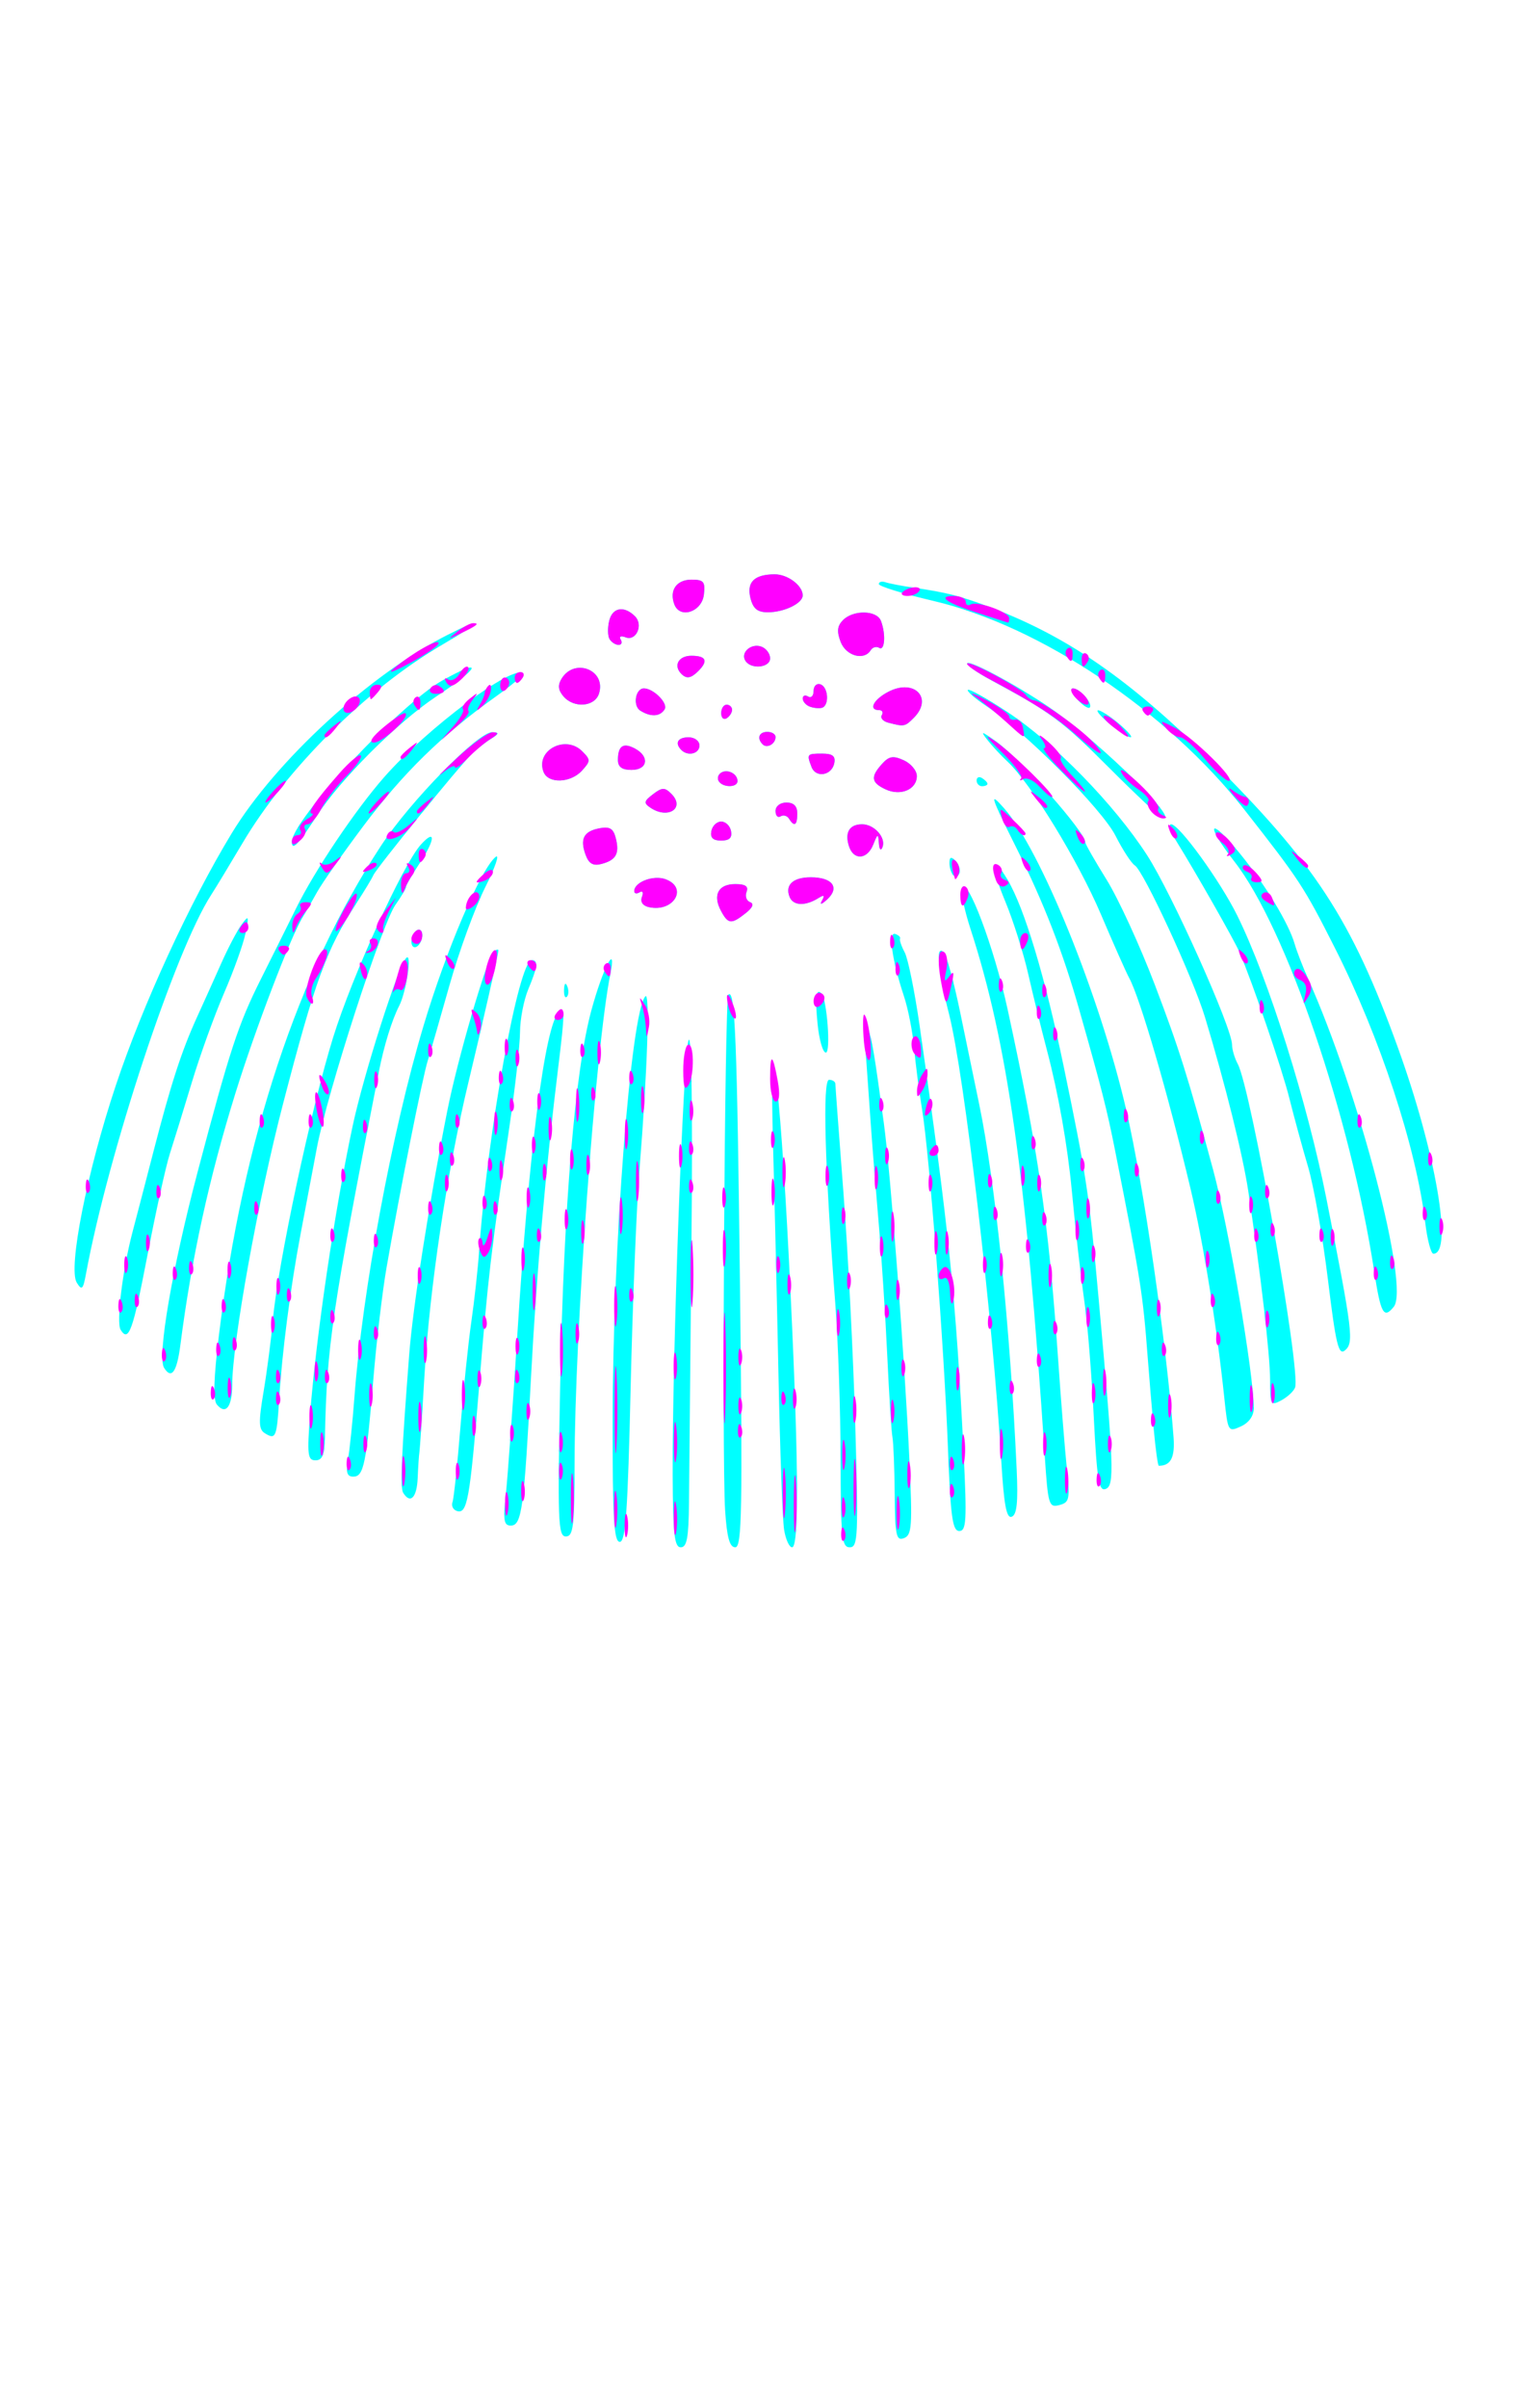 <?xml version="1.0" encoding="UTF-8" standalone="no"?>
<!-- Created with Inkscape (http://www.inkscape.org/) -->

<svg
   xmlns:dc="http://purl.org/dc/elements/1.1/"
   xmlns:cc="http://creativecommons.org/ns#"
   xmlns:rdf="http://www.w3.org/1999/02/22-rdf-syntax-ns#"
   xmlns:svg="http://www.w3.org/2000/svg"
   xmlns="http://www.w3.org/2000/svg"
   xmlns:sodipodi="http://sodipodi.sourceforge.net/DTD/sodipodi-0.dtd"
   xmlns:inkscape="http://www.inkscape.org/namespaces/inkscape"
   version="1.1"
   id="svg2949"
   width="283"
   height="443"
   viewBox="0 0 283 443"
   sodipodi:docname="feu83.svg"
   inkscape:version="0.92.4 (5da689c313, 2019-01-14)">
  <defs
     id="defs2953" />
  <sodipodi:namedview
     pagecolor="#ffffff"
     bordercolor="#666666"
     borderopacity="1"
     objecttolerance="10"
     gridtolerance="10"
     guidetolerance="10"
     inkscape:pageopacity="0"
     inkscape:pageshadow="2"
     inkscape:window-width="1280"
     inkscape:window-height="972"
     id="namedview2951"
     showgrid="false"
     inkscape:zoom="1.5067919"
     inkscape:cx="112.64858"
     inkscape:cy="221.5"
     inkscape:window-x="-8"
     inkscape:window-y="-8"
     inkscape:window-maximized="1"
     inkscape:current-layer="g151"
     showguides="false" />
  <g
     id="g151"
     transform="translate(25.883,-2.655)">
    <g
       id="g194"
       transform="translate(-1.991,-9.291)">
      <path
         style="fill:#00ffff"
         d="m 99.883,283.324 c -0.09,-21.726 1.96,-77.677 2.934,-80.049 0.551,-1.343 0.755,13.207 0.523,37.299 -0.209,21.725 -0.413,43.212 -0.454,47.75 -0.058,6.472 -0.383,8.25 -1.511,8.25 -1.175,0 -1.447,-2.422 -1.492,-13.25 z m 9.652,6.5 c -0.622,-9.357 -0.092,-94.214 0.593,-94.898 1.235,-1.235 1.611,8.223 2.145,53.898 0.478,40.901 0.354,47.75 -0.866,47.75 -1.047,0 -1.542,-1.788 -1.872,-6.75 z m 10.85,3.5 c -0.285,-1.788 -0.749,-14.5 -1.03,-28.25 -0.282,-13.75 -0.727,-32.65 -0.99,-42 -0.772,-27.477 1.184,-13.585 2.911,20.668 1.762,34.962 1.959,52.832 0.582,52.832 -0.525,0 -1.188,-1.462 -1.473,-3.25 z m 10.397,-13 c -0.017,-8.938 -0.462,-21.875 -0.989,-28.75 -1.921,-25.042 -2.363,-41 -1.136,-41 0.636,0 1.159,0.338 1.163,0.75 0.004,0.412 0.681,9.525 1.504,20.25 0.823,10.725 1.791,29.738 2.151,42.25 0.598,20.784 0.511,22.75 -1.004,22.75 -1.475,0 -1.662,-1.795 -1.689,-16.25 z m -41.947,-7 c 0.032,-32.234 3.338,-75.1 6.024,-78.106 0.869,-0.973 0.356,14.097 -1.084,31.856 -0.535,6.6 -1.268,24.712 -1.628,40.25 -0.524,22.623 -0.921,28.25 -1.994,28.25 -1.081,0 -1.336,-4.306 -1.318,-22.25 z m 51.901,13.469 c -0.042,-4.795 -0.229,-9.519 -0.416,-10.498 -0.187,-0.979 -0.616,-7.729 -0.953,-15 -0.338,-7.271 -1.042,-18.171 -1.566,-24.221 -0.524,-6.05 -1.189,-14.375 -1.477,-18.5 -0.289,-4.125 -0.733,-10.425 -0.988,-14 -0.324,-4.54 -0.2,-5.684 0.409,-3.794 0.888,2.756 1.193,4.565 2.997,17.794 1.235,9.052 3.834,43.337 4.708,62.091 0.56,12.023 0.445,13.664 -1.001,14.219 -1.432,0.55 -1.644,-0.451 -1.711,-8.091 z M 79.193,266.324 c 0.654,-32.672 2.719,-57.404 5.718,-68.479 2.098,-7.747 4.717,-12.798 3.512,-6.771 -2.749,13.743 -6.557,65.882 -6.592,90.25 -0.016,11.445 -0.236,13.25 -1.611,13.25 -1.432,0 -1.536,-2.84 -1.027,-28.25 z m 71.341,12 c -0.712,-18.728 -3.414,-54.123 -4.753,-62.25 -0.544,-3.3 -1.207,-8.408 -1.473,-11.351 -0.267,-2.943 -1.104,-7.218 -1.862,-9.5 -2.195,-6.616 -2.946,-11.919 -1.624,-11.479 0.627,0.209 1.03,0.594 0.896,0.855 -0.134,0.261 0.253,1.403 0.86,2.537 0.607,1.134 1.844,7.209 2.748,13.5 5.404,37.59 6.694,50.128 8.097,78.688 0.606,12.331 0.497,14.25 -0.805,14.25 -1.249,0 -1.604,-2.595 -2.084,-15.25 z m -81.352,8.5 c 0.345,-3.163 1.309,-16.55 2.141,-29.75 2.111,-33.495 5.043,-56.286 7.584,-58.95 1.159,-1.215 1.149,0.161 -0.07,10.041 -2.291,18.564 -4.02,38.208 -5.008,56.909 -1.29,24.434 -1.707,27.5 -3.733,27.5 -1.282,0 -1.436,-0.965 -0.913,-5.75 z m 91.172,-6.067 c -1.605,-26.713 -6.809,-71.235 -9.614,-82.252 -2.107,-8.273 -2.508,-12.915 -0.983,-11.382 0.52,0.522 1.874,5.45 3.009,10.95 1.136,5.5 2.719,13.15 3.518,17 2.956,14.234 5.698,40.943 6.898,67.192 0.275,6.017 0.035,8.322 -0.906,8.683 -0.969,0.372 -1.437,-2.111 -1.923,-10.192 z m -100.235,9.115 c -0.657,-0.235 -0.994,-0.961 -0.75,-1.613 0.244,-0.652 0.896,-6.81 1.448,-13.685 0.552,-6.875 1.46,-15.65 2.018,-19.5 0.558,-3.85 1.203,-9.7 1.433,-13 1.524,-21.782 7.269,-53.5 9.691,-53.5 1.217,0 1.066,1.249 -0.646,5.346 -0.825,1.974 -1.508,5.517 -1.519,7.872 -0.01,2.355 -0.88,10.132 -1.933,17.282 -3.436,23.341 -3.95,27.749 -5.601,48 -1.704,20.903 -2.176,23.502 -4.141,22.798 z M 168.347,279.708 c -3.39,-51.438 -6.847,-75.959 -13.663,-96.887 -1.12,-3.439 -1.825,-6.814 -1.567,-7.5 0.907,-2.411 5.91,10.857 8.387,22.243 5.617,25.819 7.563,39.247 9.275,64.009 0.552,7.975 1.292,17.245 1.645,20.6 0.587,5.581 0.468,6.146 -1.4,6.634 -1.922,0.503 -2.08,-0.034 -2.677,-9.1 z m -118.052,6.837 c -0.585,-0.946 -0.33,-6.789 1.111,-25.471 0.681,-8.835 3.733,-28.332 7.027,-44.893 1.885,-9.476 7.208,-27.729 8.474,-29.057 0.498,-0.522 0.905,-0.671 0.905,-0.329 0,0.631 -2.899,13.383 -5.52,24.279 -3.905,16.238 -7.146,37.874 -8.087,54 -0.417,7.15 -0.833,13.45 -0.924,14 -0.091,0.55 -0.233,2.688 -0.317,4.75 -0.147,3.621 -1.354,4.851 -2.67,2.721 z M 177.376,272.742 c -0.383,-7.518 -1.095,-16.593 -1.58,-20.168 -1.015,-7.472 -1.648,-13.011 -2.458,-21.5 -0.817,-8.568 -2.473,-17.917 -4.603,-26 -1.015,-3.85 -2.562,-10.15 -3.439,-14 -0.876,-3.85 -2.763,-9.818 -4.194,-13.262 -2.881,-6.938 -2.632,-9.178 0.441,-3.969 3.088,5.233 6.878,17.854 10.281,34.231 4.203,20.229 4.684,23.41 6.414,42.5 2.845,31.376 2.967,34.635 1.321,35.267 -1.251,0.48 -1.597,-1.596 -2.184,-13.098 z m -137.224,7.582 c 0.309,-1.788 0.832,-6.85 1.161,-11.25 1.47,-19.656 6.941,-49.08 12.721,-68.417 4.129,-13.814 10.52,-28.794 13.251,-31.06 0.829,-0.688 -0.033,1.838 -1.916,5.613 -1.883,3.775 -4.817,11.814 -6.522,17.864 -1.704,6.05 -3.521,12.35 -4.036,14 -0.961,3.073 -5.071,23.708 -7.567,37.987 -0.768,4.393 -1.862,13.618 -2.432,20.5 -1.3,15.694 -1.775,18.013 -3.69,18.013 -1.177,0 -1.402,-0.753 -0.969,-3.25 z m 148.246,-5.5 c -0.34,-3.712 -0.84,-9.675 -1.112,-13.25 -0.89,-11.694 -1.244,-13.937 -5.999,-38 -1.484,-7.51 -2.466,-11.366 -6.625,-26 -3.004,-10.571 -6.482,-19.534 -11.419,-29.426 -4.919,-9.856 -5.186,-10.689 -2.422,-7.574 6.729,7.586 17.665,34.551 22.51,55.5 3.225,13.945 7.423,42.959 8.714,60.23 0.28,3.749 -0.503,5.27 -2.713,5.27 -0.174,0 -0.595,-3.038 -0.934,-6.75 z M 33.172,272.055 c 1.1,-14.317 4.538,-37.594 7.824,-52.981 2.029,-9.501 8.366,-29.366 9.86,-30.914 1.116,-1.155 0.031,6.224 -1.293,8.803 -1.341,2.61 -2.807,7.359 -3.74,12.111 -8.635,44.002 -9.578,50.395 -9.924,67.25 -0.067,3.245 -0.477,4.25 -1.735,4.25 -1.452,0 -1.57,-1.009 -0.993,-8.519 z m -8.315,3.547 c -1.161,-0.718 -1.202,-2.018 -0.245,-7.696 0.634,-3.758 1.411,-9.757 1.727,-13.332 0.888,-10.042 7.031,-38.799 11.066,-51.799 3.498,-11.27 12.854,-31.826 16.139,-35.457 2.736,-3.025 2.681,-0.968 -0.086,3.214 -1.455,2.199 -2.646,4.252 -2.646,4.561 0,0.309 -0.866,1.781 -1.923,3.271 -2.525,3.557 -12.538,34.495 -14.47,44.71 -0.832,4.4 -2.195,11.6 -3.028,16 -1.837,9.7 -3.404,21.81 -3.918,30.278 -0.426,7.007 -0.624,7.481 -2.614,6.25 z m 176.548,-6.354 c -1.417,-13.494 -3.869,-28.69 -6.24,-38.674 -4.132,-17.4 -9.284,-35.083 -11.286,-38.738 -0.531,-0.969 -2.882,-6.262 -5.225,-11.762 -4.199,-9.859 -12.896,-24.067 -17.158,-28.032 -1.201,-1.118 -2.859,-2.9 -3.684,-3.961 -1.345,-1.73 -1.191,-1.709 1.5,0.199 4.555,3.23 16.5,16.717 16.5,18.631 0,0.302 1.763,3.387 3.917,6.856 2.154,3.469 6.144,12.158 8.866,19.308 4.446,11.678 6.099,16.921 10.72,34 2.9,10.718 7.496,37.641 7.496,43.912 0,1.417 -0.892,2.674 -2.379,3.351 -2.336,1.064 -2.391,0.972 -3.028,-5.089 z M 16.011,270.312 c -0.708,-0.853 -0.59,-4.82 0.378,-12.739 4.428,-36.226 14.49,-66.617 29.796,-90 5.366,-8.197 17.941,-21.035 20.513,-20.941 1.335,0.049 1.283,0.265 -0.298,1.25 -1.052,0.655 -2.627,1.897 -3.5,2.76 -2.437,2.408 -17.522,20.997 -18.088,22.289 -0.275,0.628 -1.682,2.958 -3.128,5.178 -5.503,8.452 -7.565,14.093 -13.515,36.964 -4.561,17.531 -9.301,43.764 -9.339,51.691 -0.02,4.018 -1.198,5.502 -2.819,3.548 z m 193.801,-4.492 c 0,-4.578 -1.72,-19.473 -4.006,-34.706 -1.011,-6.733 -4.227,-19.662 -7.971,-32.042 -2.183,-7.218 -11.296,-26.933 -12.911,-27.931 -0.632,-0.391 -2.233,-2.848 -3.557,-5.461 -2.489,-4.911 -16.711,-19.198 -23.746,-23.853 -2.117,-1.401 -3.655,-2.742 -3.417,-2.98 0.238,-0.238 3.521,1.602 7.295,4.088 8.61,5.673 19.626,16.963 25.674,26.315 4.55,7.036 15.639,31.764 15.639,34.876 0,0.868 0.472,2.461 1.049,3.539 2.452,4.581 11.665,56.603 10.543,59.528 -0.264,0.687 -1.405,1.744 -2.536,2.35 -1.943,1.04 -2.056,0.835 -2.056,-3.723 z M 6.293,263.543 c -1.282,-2.074 1.493,-18.258 6.166,-35.969 5.934,-22.492 7.468,-27.169 11.639,-35.5 2.203,-4.4 5.114,-10.25 6.469,-13 3.461,-7.024 10.879,-18.072 16.22,-24.158 7.955,-9.064 23.819,-20.883 25.617,-19.085 0.206,0.206 -2.205,2.213 -5.358,4.461 -9.587,6.835 -16.834,13.937 -24.064,23.585 -3.791,5.058 -7.635,10.547 -8.543,12.197 -0.908,1.65 -2.074,3.675 -2.591,4.5 -2.196,3.506 -8.748,20.636 -12.43,32.5 -4.853,15.636 -8.052,30.262 -10.115,46.25 -0.649,5.033 -1.644,6.428 -3.009,4.219 z M 220.448,247.293 c -0.953,-7.821 -2.597,-17.145 -3.652,-20.72 -1.056,-3.575 -2.606,-9.255 -3.445,-12.621 -1.342,-5.384 -6.768,-21.266 -9.183,-26.879 -0.906,-2.106 -8.085,-14.726 -11.518,-20.25 -1.111,-1.788 -1.583,-3.25 -1.048,-3.25 1.478,0 9.03,10.424 12.187,16.822 5.715,11.583 12.917,34.481 16.411,52.178 4.824,24.428 5.062,26.384 3.383,27.777 -1.178,0.978 -1.676,-1.097 -3.133,-13.057 z m -222.146,9.263 c -0.825,-1.335 0.358,-11.047 2.19,-17.983 0.799,-3.025 2.556,-9.775 3.904,-15 3.154,-12.224 5.127,-18.302 7.953,-24.5 1.254,-2.75 3.279,-7.25 4.502,-10 1.222,-2.75 2.878,-5.9 3.679,-7 1.351,-1.854 1.407,-1.744 0.765,1.5 -0.38,1.925 -2.152,6.875 -3.937,11 -1.785,4.125 -4.467,11.55 -5.96,16.5 -1.493,4.95 -3.31,10.844 -4.037,13.097 -0.727,2.253 -2.589,10.691 -4.137,18.75 -2.665,13.868 -3.443,16.026 -4.921,13.635 z M 228.969,245.824 C 224.595,217.31 212.778,182.663 203.264,170.454 c -5.556,-7.13 -4.704,-8.496 0.961,-1.541 4.711,5.784 9.005,12.865 10.103,16.66 0.398,1.375 1.529,4.3 2.514,6.5 9.325,20.831 18.668,56.608 15.733,60.25 -1.853,2.3 -2.409,1.297 -3.605,-6.5 z m -238.734,2.07 c -1.641,-2.619 1.881,-20.399 7.194,-36.32 4.945,-14.817 13.611,-33.658 21.311,-46.336 8.105,-13.344 25.483,-29.303 39.782,-36.535 6.87,-3.474 6.27,-2.429 -1.065,1.858 -13.882,8.112 -28.591,22.727 -36.747,36.513 -2.278,3.85 -4.867,8.125 -5.754,9.5 -6.635,10.288 -18.92,47.489 -23.04,69.77 -0.52,2.815 -0.754,3.03 -1.682,1.55 z M 238.354,236.824 c -1.657,-13.831 -8.307,-34.05 -16.59,-50.442 -5.714,-11.308 -6.515,-12.532 -16.726,-25.549 -14.159,-18.051 -37.515,-33.733 -57.077,-38.323 -5.582,-1.31 -10.148,-2.717 -10.148,-3.127 0,-0.41 0.562,-0.557 1.25,-0.326 0.688,0.231 3.004,0.675 5.148,0.987 6.226,0.905 8.753,1.562 14.602,3.797 13.817,5.28 25.197,13.171 39.665,27.501 19.573,19.387 26.285,29.649 34.821,53.232 6.991,19.317 10.218,38 6.562,38 -0.45,0 -1.127,-2.587 -1.506,-5.75 z m -111.805,-36.5 c -0.49,-4.97 -0.285,-6.631 0.698,-5.649 1.025,1.025 1.769,10.899 0.821,10.899 -0.551,0 -1.235,-2.362 -1.519,-5.25 z m -46.658,-6.333 c 0.048,-1.165 0.285,-1.402 0.604,-0.604 0.289,0.722 0.253,1.584 -0.079,1.917 -0.332,0.332 -0.569,-0.258 -0.525,-1.312 z m -28.079,-8.799 c 0,-0.825 0.45,-1.778 1,-2.118 0.55,-0.34 1,0.057 1,0.882 0,0.825 -0.45,1.778 -1,2.118 -0.55,0.34 -1,-0.057 -1,-0.882 z m 56.958,-5.696 c -1.558,-2.911 -0.488,-4.922 2.617,-4.922 1.882,0 2.48,0.412 2.088,1.435 -0.303,0.789 -0.014,1.638 0.643,1.885 0.782,0.295 0.503,0.996 -0.806,2.033 -2.641,2.091 -3.221,2.036 -4.542,-0.432 z M 95.489,178.811 c -1.117,-0.253 -1.606,-0.98 -1.261,-1.877 0.315,-0.821 0.128,-1.196 -0.427,-0.854 -0.544,0.336 -0.989,0.243 -0.989,-0.208 0,-1.671 3.535,-3.016 5.762,-2.192 4.229,1.564 1.465,6.16 -3.086,5.13 z m 25.889,-1.926 c -0.839,-2.185 0.682,-3.561 3.934,-3.561 3.927,0 5.347,1.856 3.066,4.007 -1.047,0.987 -1.503,1.134 -1.053,0.338 0.588,-1.038 0.429,-1.176 -0.609,-0.529 -2.475,1.543 -4.689,1.437 -5.338,-0.255 z m 30.163,-3.916 c -0.401,-0.401 -0.729,-1.419 -0.729,-2.263 0,-1.126 0.296,-1.238 1.113,-0.421 0.612,0.612 0.94,1.63 0.729,2.263 -0.211,0.632 -0.711,0.822 -1.113,0.421 z m -67.659,-3.724 c -1.104,-2.969 -0.385,-4.379 2.512,-4.933 1.922,-0.367 2.572,0.028 3.027,1.839 0.711,2.833 0.046,4.016 -2.655,4.723 -1.506,0.394 -2.298,-0.053 -2.884,-1.629 z m 48.432,-1.663 c -0.8,-2.521 0.103,-4.009 2.434,-4.009 2.238,0 4.435,2.479 3.737,4.216 -0.298,0.743 -0.576,0.441 -0.658,-0.716 -0.132,-1.855 -0.208,-1.836 -1.047,0.25 -1.119,2.785 -3.618,2.93 -4.466,0.259 z m -102.503,-0.772 c 0,-4.005 19.911,-25.339 27.724,-29.706 7.697,-4.302 6.946,-2.41 -1.186,2.988 -7.156,4.75 -17.76,15.362 -22.047,22.063 -3.284,5.133 -4.491,6.385 -4.491,4.655 z m 77.19,-1.987 c 0.185,-0.963 1,-1.75 1.81,-1.75 0.81,0 1.624,0.787 1.81,1.75 0.236,1.228 -0.303,1.75 -1.81,1.75 -1.506,0 -2.046,-0.522 -1.81,-1.75 z m 14.3,-2.266 c -0.345,-0.559 -1.047,-0.757 -1.559,-0.441 -0.512,0.316 -0.931,-0.126 -0.931,-0.984 0,-0.892 0.855,-1.559 2,-1.559 1.333,0 2,0.667 2,2 0,2.197 -0.542,2.55 -1.51,0.984 z m 58.904,-9.364 c -8.707,-8.72 -10.678,-10.183 -21.743,-16.142 -2.667,-1.436 -4.625,-2.836 -4.351,-3.11 0.594,-0.594 10.593,4.898 16.107,8.845 9.148,6.549 22.913,20.161 19.879,19.657 -0.432,-0.072 -4.883,-4.234 -9.891,-9.25 z m -84.394,7.346 c -1.298,-0.868 -1.236,-1.205 0.455,-2.494 1.684,-1.285 2.15,-1.295 3.368,-0.077 2.604,2.604 -0.576,4.744 -3.823,2.571 z m 43.25,-3.39 c -2.664,-1.243 -2.811,-2.298 -0.654,-4.682 1.298,-1.435 2.044,-1.559 4,-0.668 1.322,0.602 2.404,1.907 2.404,2.9 0,2.473 -2.981,3.743 -5.75,2.451 z m -30.707,-1.507 c -0.316,-0.512 -0.118,-1.214 0.441,-1.559 1.193,-0.738 3.016,0.199 3.016,1.549 0,1.217 -2.707,1.225 -3.457,0.01 z m 47.457,-0.128 c 0,-0.582 0.45,-0.781 1,-0.441 0.55,0.34 1,0.816 1,1.059 0,0.243 -0.45,0.441 -1,0.441 -0.55,0 -1,-0.477 -1,-1.059 z m -79.691,-1.577 c -1.514,-3.945 4.014,-6.897 7.113,-3.798 1.563,1.563 1.561,1.795 -0.03,3.553 -2.095,2.315 -6.234,2.459 -7.083,0.245 z m 49.316,-0.897 c -0.918,-2.393 -0.86,-2.467 1.947,-2.467 1.906,0 2.487,0.451 2.239,1.739 -0.441,2.292 -3.389,2.805 -4.186,0.729 z m -35.626,-1.301 c 0,-2.599 0.974,-3.251 3.131,-2.096 2.743,1.468 2.347,3.93 -0.631,3.93 -1.758,0 -2.5,-0.544 -2.5,-1.833 z m 11.667,-1.833 c -1.268,-1.268 -0.659,-2.333 1.333,-2.333 1.111,0 2,0.667 2,1.5 0,1.522 -2.115,2.051 -3.333,0.833 z m 14.973,-1.027 c -1.126,-1.126 -0.686,-2.306 0.861,-2.306 0.825,0 1.5,0.423 1.5,0.941 0,1.261 -1.562,2.164 -2.361,1.365 z m 63.861,-3.775 c -1.65,-1.352 -2.615,-2.475 -2.144,-2.495 0.471,-0.02 2.193,1.089 3.827,2.464 1.634,1.375 2.599,2.498 2.144,2.495 -0.455,-0.003 -2.177,-1.112 -3.827,-2.464 z M 139.55,144.882 c -0.969,-0.253 -1.505,-0.876 -1.191,-1.384 0.314,-0.508 0.095,-0.924 -0.488,-0.924 -2.034,0 -1.037,-1.96 1.722,-3.387 4.761,-2.462 8.28,1.183 4.648,4.815 -1.624,1.624 -1.748,1.647 -4.691,0.88 z m -30.738,-1.749 c 0,-0.857 0.45,-1.559 1,-1.559 0.55,0 1,0.423 1,0.941 0,0.518 -0.45,1.219 -1,1.559 -0.55,0.34 -1,-0.084 -1,-0.941 z m -14.896,-0.473 c -1.409,-0.892 -0.883,-4.086 0.673,-4.086 1.769,0 4.495,2.75 3.816,3.848 -0.845,1.367 -2.562,1.458 -4.489,0.237 z m 31.146,-0.752 c -0.688,-0.275 -1.25,-0.939 -1.25,-1.476 0,-0.537 0.45,-0.698 1,-0.358 0.55,0.34 1,-0.121 1,-1.024 0,-0.903 0.562,-1.455 1.25,-1.226 1.485,0.495 1.686,3.974 0.25,4.333 -0.55,0.138 -1.562,0.025 -2.25,-0.25 z m 49.256,-1.327 c -0.999,-1.103 -1.351,-2.006 -0.783,-2.006 1.258,0 3.752,2.858 3.08,3.53 -0.265,0.265 -1.299,-0.421 -2.297,-1.524 z m -94.575,-0.59 c -0.95,-1.145 -1.025,-2.046 -0.27,-3.25 2.417,-3.857 8.216,-1.5 6.855,2.786 -0.787,2.479 -4.684,2.754 -6.585,0.464 z m 21.736,-4.083 c -1.518,-1.518 -0.52,-3.333 1.833,-3.333 2.73,0 3.164,0.936 1.3,2.8 -1.359,1.359 -2.169,1.497 -3.133,0.533 z m 11.779,-2.42 c -0.945,-1.529 1.106,-3.299 2.987,-2.577 0.862,0.331 1.567,1.291 1.567,2.133 0,1.748 -3.535,2.093 -4.554,0.444 z m 17.527,-3.483 c -0.731,-1.922 -0.617,-2.93 0.453,-4 1.914,-1.914 6.21,-1.82 6.966,0.151 0.929,2.422 0.721,5.607 -0.324,4.961 -0.512,-0.316 -1.214,-0.118 -1.559,0.441 -1.225,1.982 -4.547,1.051 -5.537,-1.553 z m -42.509,-0.487 c -0.359,-0.581 -0.387,-2.117 -0.062,-3.412 0.611,-2.434 2.74,-2.788 4.74,-0.788 1.564,1.564 0.223,4.612 -1.703,3.872 -0.883,-0.339 -1.282,-0.169 -0.933,0.396 0.336,0.544 0.161,0.989 -0.389,0.989 -0.55,0 -1.294,-0.476 -1.653,-1.057 z m 11.924,-6.373 c -0.99,-2.58 0.38,-4.57 3.147,-4.57 2.244,0 2.555,0.375 2.281,2.75 -0.365,3.171 -4.391,4.521 -5.428,1.82 z m 13.995,-1.177 c -0.736,-2.931 0.705,-4.353 4.438,-4.377 2.401,-0.016 5.179,2.064 5.179,3.878 0,1.46 -3.399,3.107 -6.415,3.107 -1.91,0 -2.71,-0.651 -3.201,-2.607 z"
         id="path198"
         inkscape:connector-curvature="0" />
      <path
         style="fill:#ff00ff"
         d="m 122.162,288.574 c 0,-4.675 0.172,-6.588 0.383,-4.25 0.211,2.337 0.211,6.162 0,8.5 -0.211,2.337 -0.383,0.425 -0.383,-4.25 z m -31.117,4 c 0,-1.925 0.206,-2.712 0.457,-1.75 0.252,0.963 0.252,2.538 0,3.5 -0.252,0.963 -0.457,0.175 -0.457,-1.75 z m 9.054,-1.5 c 0.008,-2.75 0.202,-3.756 0.432,-2.236 0.23,1.52 0.224,3.77 -0.014,5 -0.237,1.23 -0.425,-0.014 -0.418,-2.764 z m 30.793,2.917 c 0.048,-1.165 0.285,-1.402 0.604,-0.604 0.289,0.722 0.253,1.584 -0.079,1.917 -0.332,0.332 -0.569,-0.258 -0.525,-1.312 z m -49.743,-6.417 c 0,-4.125 0.177,-5.812 0.392,-3.75 0.216,2.062 0.216,5.438 0,7.5 -0.216,2.062 -0.392,0.375 -0.392,-3.75 z m 7.963,2 c 0,-3.025 0.187,-4.263 0.417,-2.75 0.229,1.512 0.229,3.987 0,5.5 -0.229,1.512 -0.417,0.275 -0.417,-2.75 z m 51.986,0.5 c 0.008,-2.75 0.202,-3.756 0.432,-2.236 0.23,1.52 0.224,3.77 -0.014,5 -0.237,1.23 -0.425,-0.014 -0.418,-2.764 z m -20.95,-3.5 c 0,-4.125 0.177,-5.812 0.392,-3.75 0.216,2.062 0.216,5.438 0,7.5 -0.216,2.062 -0.392,0.375 -0.392,-3.75 z m 13.013,-1 c 0,-4.675 0.172,-6.588 0.383,-4.25 0.211,2.337 0.211,6.162 0,8.5 -0.211,2.337 -0.383,0.425 -0.383,-4.25 z m -64.117,3 c 0,-1.925 0.206,-2.712 0.457,-1.75 0.252,0.963 0.252,2.538 0,3.5 -0.252,0.963 -0.457,0.175 -0.457,-1.75 z m 61.963,0.5 c 0.02,-1.65 0.244,-2.204 0.498,-1.231 0.254,0.973 0.237,2.323 -0.037,3 -0.274,0.677 -0.481,-0.119 -0.461,-1.769 z m -59,-3 c 0.02,-1.65 0.244,-2.204 0.498,-1.231 0.254,0.973 0.237,2.323 -0.037,3 -0.274,0.677 -0.481,-0.119 -0.461,-1.769 z m 78.884,-0.083 c 0.048,-1.165 0.285,-1.402 0.604,-0.604 0.289,0.722 0.253,1.584 -0.079,1.917 -0.332,0.332 -0.569,-0.258 -0.525,-1.312 z m 21.173,-1.917 c 0.011,-2.2 0.216,-2.982 0.455,-1.738 0.239,1.244 0.23,3.044 -0.02,4 -0.25,0.956 -0.446,-0.062 -0.435,-2.262 z m -121.98,-1.5 c 0,-2.475 0.195,-3.487 0.433,-2.25 0.238,1.238 0.238,3.263 0,4.5 -0.238,1.238 -0.433,0.225 -0.433,-2.25 z m 92.98,0.5 c 0.011,-2.2 0.216,-2.982 0.455,-1.738 0.239,1.244 0.23,3.044 -0.02,4 -0.25,0.956 -0.446,-0.062 -0.435,-2.262 z m 34.827,0.917 c 0.048,-1.165 0.285,-1.402 0.604,-0.604 0.289,0.722 0.253,1.584 -0.079,1.917 -0.332,0.332 -0.569,-0.258 -0.525,-1.312 z M 59.97,282.574 c 0,-1.375 0.227,-1.938 0.504,-1.25 0.277,0.688 0.277,1.812 0,2.5 -0.277,0.688 -0.504,0.125 -0.504,-1.25 z m 19,0 c 0,-1.375 0.227,-1.938 0.504,-1.25 0.277,0.688 0.277,1.812 0,2.5 -0.277,0.688 -0.504,0.125 -0.504,-1.25 z m 10.231,-11.5 c 0.002,-7.15 0.161,-9.944 0.354,-6.208 0.193,3.735 0.191,9.585 -0.003,13 -0.195,3.415 -0.353,0.358 -0.351,-6.792 z m 41.884,8.5 c 0,-2.475 0.195,-3.487 0.433,-2.25 0.238,1.238 0.238,3.263 0,4.5 -0.238,1.238 -0.433,0.225 -0.433,-2.25 z m -91.193,1.417 c 0.048,-1.165 0.285,-1.402 0.604,-0.604 0.289,0.722 0.253,1.584 -0.079,1.917 -0.332,0.332 -0.569,-0.258 -0.525,-1.312 z m 60.231,-3.917 c 0.006,-3.3 0.192,-4.529 0.415,-2.732 0.223,1.797 0.218,4.497 -0.01,6 -0.228,1.503 -0.41,0.032 -0.405,-3.268 z m 50.769,3.917 c 0.048,-1.165 0.285,-1.402 0.604,-0.604 0.289,0.722 0.253,1.584 -0.079,1.917 -0.332,0.332 -0.569,-0.258 -0.525,-1.312 z m 2.193,-2.417 c 0,-2.475 0.195,-3.487 0.433,-2.25 0.238,1.238 0.238,3.263 0,4.5 -0.238,1.238 -0.433,0.225 -0.433,-2.25 z m 7,-1 c 0,-2.475 0.195,-3.487 0.433,-2.25 0.238,1.238 0.238,3.263 0,4.5 -0.238,1.238 -0.433,0.225 -0.433,-2.25 z m -125.04,0 c 0,-1.925 0.206,-2.712 0.457,-1.75 0.252,0.963 0.252,2.538 0,3.5 -0.252,0.963 -0.457,0.175 -0.457,-1.75 z m 133,0 c 0,-1.925 0.206,-2.712 0.457,-1.75 0.252,0.963 0.252,2.538 0,3.5 -0.252,0.963 -0.457,0.175 -0.457,-1.75 z m -125.074,0 c 0,-1.375 0.227,-1.938 0.504,-1.25 0.277,0.688 0.277,1.812 0,2.5 -0.277,0.688 -0.504,0.125 -0.504,-1.25 z m 36.037,-0.5 c 0.02,-1.65 0.244,-2.204 0.498,-1.231 0.254,0.973 0.237,2.323 -0.037,3 -0.274,0.677 -0.481,-0.119 -0.461,-1.769 z m 30.212,-13.5 c 0,-9.075 0.152,-12.787 0.337,-8.25 0.185,4.537 0.185,11.963 0,16.5 -0.185,4.537 -0.337,0.825 -0.337,-8.25 z m 70.751,14 c 0,-1.375 0.227,-1.938 0.504,-1.25 0.277,0.688 0.277,1.812 0,2.5 -0.277,0.688 -0.504,0.125 -0.504,-1.25 z m -110,-2 c 0,-1.375 0.227,-1.938 0.504,-1.25 0.277,0.688 0.277,1.812 0,2.5 -0.277,0.688 -0.504,0.125 -0.504,-1.25 z m -16.886,-3 c 0,-2.475 0.195,-3.487 0.433,-2.25 0.238,1.238 0.238,3.263 0,4.5 -0.238,1.238 -0.433,0.225 -0.433,-2.25 z m 9.923,1.5 c 0.02,-1.65 0.244,-2.204 0.498,-1.231 0.254,0.973 0.237,2.323 -0.037,3 -0.274,0.677 -0.481,-0.119 -0.461,-1.769 z m 48.884,0.917 c 0.048,-1.165 0.285,-1.402 0.604,-0.604 0.289,0.722 0.253,1.584 -0.079,1.917 -0.332,0.332 -0.569,-0.258 -0.525,-1.312 z m -78.847,-2.417 c 0,-1.925 0.206,-2.712 0.457,-1.75 0.252,0.963 0.252,2.538 0,3.5 -0.252,0.963 -0.457,0.175 -0.457,-1.75 z m 100.02,-1.5 c 0.011,-2.2 0.216,-2.982 0.455,-1.738 0.239,1.244 0.23,3.044 -0.02,4 -0.25,0.956 -0.446,-0.062 -0.435,-2.262 z m 6.98,0.5 c 0,-1.925 0.206,-2.712 0.457,-1.75 0.252,0.963 0.252,2.538 0,3.5 -0.252,0.963 -0.457,0.175 -0.457,-1.75 z m 47.847,1.417 c 0.048,-1.165 0.285,-1.402 0.604,-0.604 0.289,0.722 0.253,1.584 -0.079,1.917 -0.332,0.332 -0.569,-0.258 -0.525,-1.312 z M 72.97,271.574 c 0,-1.375 0.227,-1.938 0.504,-1.25 0.277,0.688 0.277,1.812 0,2.5 -0.277,0.688 -0.504,0.125 -0.504,-1.25 z m 118.074,-1 c 0,-1.925 0.206,-2.712 0.457,-1.75 0.252,0.963 0.252,2.538 0,3.5 -0.252,0.963 -0.457,0.175 -0.457,-1.75 z m -129.96,-2 c 0,-2.475 0.195,-3.487 0.433,-2.25 0.238,1.238 0.238,3.263 0,4.5 -0.238,1.238 -0.433,0.225 -0.433,-2.25 z m 50.886,2 c 0,-1.375 0.227,-1.938 0.504,-1.25 0.277,0.688 0.277,1.812 0,2.5 -0.277,0.688 -0.504,0.125 -0.504,-1.25 z m 94.094,-1.5 c 0.011,-2.2 0.216,-2.982 0.455,-1.738 0.239,1.244 0.23,3.044 -0.02,4 -0.25,0.956 -0.446,-0.062 -0.435,-2.262 z m -162.02,-0.5 c 0,-1.925 0.206,-2.712 0.457,-1.75 0.252,0.963 0.252,2.538 0,3.5 -0.252,0.963 -0.457,0.175 -0.457,-1.75 z m 77.963,0.5 c 0.02,-1.65 0.244,-2.204 0.498,-1.231 0.254,0.973 0.237,2.323 -0.037,3 -0.274,0.677 -0.481,-0.119 -0.461,-1.769 z m -95.116,-0.083 c 0.048,-1.165 0.285,-1.402 0.604,-0.604 0.289,0.722 0.253,1.584 -0.079,1.917 -0.332,0.332 -0.569,-0.258 -0.525,-1.312 z m 93,0 c 0.048,-1.165 0.285,-1.402 0.604,-0.604 0.289,0.722 0.253,1.584 -0.079,1.917 -0.332,0.332 -0.569,-0.258 -0.525,-1.312 z m 57.116,-0.917 c 0.02,-1.65 0.244,-2.204 0.498,-1.231 0.254,0.973 0.237,2.323 -0.037,3 -0.274,0.677 -0.481,-0.119 -0.461,-1.769 z m 33,0 c 0.02,-1.65 0.244,-2.204 0.498,-1.231 0.254,0.973 0.237,2.323 -0.037,3 -0.274,0.677 -0.481,-0.119 -0.461,-1.769 z m -195.116,-0.083 c 0.048,-1.165 0.285,-1.402 0.604,-0.604 0.289,0.722 0.253,1.584 -0.079,1.917 -0.332,0.332 -0.569,-0.258 -0.525,-1.312 z m 3.116,-0.917 c 0.02,-1.65 0.244,-2.204 0.498,-1.231 0.254,0.973 0.237,2.323 -0.037,3 -0.274,0.677 -0.481,-0.119 -0.461,-1.769 z m 161.057,-1 c 0.011,-2.2 0.216,-2.982 0.455,-1.738 0.239,1.244 0.23,3.044 -0.02,4 -0.25,0.956 -0.446,-0.062 -0.435,-2.262 z m -27.02,-0.5 c 0,-1.925 0.206,-2.712 0.457,-1.75 0.252,0.963 0.252,2.538 0,3.5 -0.252,0.963 -0.457,0.175 -0.457,-1.75 z m 9.847,1.417 c 0.048,-1.165 0.285,-1.402 0.604,-0.604 0.289,0.722 0.253,1.584 -0.079,1.917 -0.332,0.332 -0.569,-0.258 -0.525,-1.312 z m -97.921,-1.417 c 0,-1.375 0.227,-1.938 0.504,-1.25 0.277,0.688 0.277,1.812 0,2.5 -0.277,0.688 -0.504,0.125 -0.504,-1.25 z m 15.185,-5.5 c 0.004,-4.4 0.179,-6.076 0.391,-3.724 0.211,2.352 0.208,5.952 -0.007,8 -0.215,2.048 -0.388,0.124 -0.384,-4.276 z m -52.264,4.917 c 0.048,-1.165 0.285,-1.402 0.604,-0.604 0.289,0.722 0.253,1.584 -0.079,1.917 -0.332,0.332 -0.569,-0.258 -0.525,-1.312 z m 7.116,-0.917 c 0.02,-1.65 0.244,-2.204 0.498,-1.231 0.254,0.973 0.237,2.323 -0.037,3 -0.274,0.677 -0.481,-0.119 -0.461,-1.769 z m 1.884,0.917 c 0.048,-1.165 0.285,-1.402 0.604,-0.604 0.289,0.722 0.253,1.584 -0.079,1.917 -0.332,0.332 -0.569,-0.258 -0.525,-1.312 z m 35,0 c 0.048,-1.165 0.285,-1.402 0.604,-0.604 0.289,0.722 0.253,1.584 -0.079,1.917 -0.332,0.332 -0.569,-0.258 -0.525,-1.312 z m 29.173,-1.917 c 0.011,-2.2 0.216,-2.982 0.455,-1.738 0.239,1.244 0.23,3.044 -0.02,4 -0.25,0.956 -0.446,-0.062 -0.435,-2.262 z m 41.906,0.5 c 0,-1.375 0.227,-1.938 0.504,-1.25 0.277,0.688 0.277,1.812 0,2.5 -0.277,0.688 -0.504,0.125 -0.504,-1.25 z m -87.906,-3.5 c 0.011,-2.2 0.216,-2.982 0.455,-1.738 0.239,1.244 0.23,3.044 -0.02,4 -0.25,0.956 -0.446,-0.062 -0.435,-2.262 z m 57.906,1.5 c 0,-1.375 0.227,-1.938 0.504,-1.25 0.277,0.688 0.277,1.812 0,2.5 -0.277,0.688 -0.504,0.125 -0.504,-1.25 z m 54.921,0.417 c 0.048,-1.165 0.285,-1.402 0.604,-0.604 0.289,0.722 0.253,1.584 -0.079,1.917 -0.332,0.332 -0.569,-0.258 -0.525,-1.312 z m -161,-1 c 0.048,-1.165 0.285,-1.402 0.604,-0.604 0.289,0.722 0.253,1.584 -0.079,1.917 -0.332,0.332 -0.569,-0.258 -0.525,-1.312 z m 36.116,-0.917 c 0.02,-1.65 0.244,-2.204 0.498,-1.231 0.254,0.973 0.237,2.323 -0.037,3 -0.274,0.677 -0.481,-0.119 -0.461,-1.769 z m -26.116,-0.083 c 0.048,-1.165 0.285,-1.402 0.604,-0.604 0.289,0.722 0.253,1.584 -0.079,1.917 -0.332,0.332 -0.569,-0.258 -0.525,-1.312 z m 55.079,-0.417 c 0,-1.375 0.227,-1.938 0.504,-1.25 0.277,0.688 0.277,1.812 0,2.5 -0.277,0.688 -0.504,0.125 -0.504,-1.25 z m 118.921,0.417 c 0.048,-1.165 0.285,-1.402 0.604,-0.604 0.289,0.722 0.253,1.584 -0.079,1.917 -0.332,0.332 -0.569,-0.258 -0.525,-1.312 z m -171,-1 c 0.048,-1.165 0.285,-1.402 0.604,-0.604 0.289,0.722 0.253,1.584 -0.079,1.917 -0.332,0.332 -0.569,-0.258 -0.525,-1.312 z m 63.116,-1.917 c 0.02,-1.65 0.244,-2.204 0.498,-1.231 0.254,0.973 0.237,2.323 -0.037,3 -0.274,0.677 -0.481,-0.119 -0.461,-1.769 z m 117.884,0.917 c 0.048,-1.165 0.285,-1.402 0.604,-0.604 0.289,0.722 0.253,1.584 -0.079,1.917 -0.332,0.332 -0.569,-0.258 -0.525,-1.312 z m -155,-1 c 0.048,-1.165 0.285,-1.402 0.604,-0.604 0.289,0.722 0.253,1.584 -0.079,1.917 -0.332,0.332 -0.569,-0.258 -0.525,-1.312 z m 85.173,-1.917 c 0.011,-2.2 0.216,-2.982 0.455,-1.738 0.239,1.244 0.23,3.044 -0.02,4 -0.25,0.956 -0.446,-0.062 -0.435,-2.262 z m -104.094,0.5 c 0,-1.375 0.227,-1.938 0.504,-1.25 0.277,0.688 0.277,1.812 0,2.5 -0.277,0.688 -0.504,0.125 -0.504,-1.25 z m 63.152,-3.5 c 0.006,-3.3 0.192,-4.529 0.415,-2.732 0.223,1.797 0.218,4.497 -0.01,6 -0.228,1.503 -0.41,0.032 -0.405,-3.268 z m 80.769,3.917 c 0.048,-1.165 0.285,-1.402 0.604,-0.604 0.289,0.722 0.253,1.584 -0.079,1.917 -0.332,0.332 -0.569,-0.258 -0.525,-1.312 z m -105,-1 c 0.048,-1.165 0.285,-1.402 0.604,-0.604 0.289,0.722 0.253,1.584 -0.079,1.917 -0.332,0.332 -0.569,-0.258 -0.525,-1.312 z m 93,0 c 0.048,-1.165 0.285,-1.402 0.604,-0.604 0.289,0.722 0.253,1.584 -0.079,1.917 -0.332,0.332 -0.569,-0.258 -0.525,-1.312 z m 18.116,-0.917 c 0.02,-1.65 0.244,-2.204 0.498,-1.231 0.254,0.973 0.237,2.323 -0.037,3 -0.274,0.677 -0.481,-0.119 -0.461,-1.769 z m 32.963,0.5 c 0,-1.375 0.227,-1.938 0.504,-1.25 0.277,0.688 0.277,1.812 0,2.5 -0.277,0.688 -0.504,0.125 -0.504,-1.25 z M 36.891,253.99 c 0.048,-1.165 0.285,-1.402 0.604,-0.604 0.289,0.722 0.253,1.584 -0.079,1.917 -0.332,0.332 -0.569,-0.258 -0.525,-1.312 z m 66.286,-7.917 c 0.003,-5.5 0.171,-7.622 0.373,-4.716 0.203,2.906 0.201,7.406 -0.005,10 -0.205,2.594 -0.371,0.216 -0.368,-5.284 z m -29.066,3.5 c 0,-3.025 0.187,-4.263 0.417,-2.75 0.229,1.512 0.229,3.987 0,5.5 -0.229,1.512 -0.417,0.275 -0.417,-2.75 z m 64.779,3.417 c 0.048,-1.165 0.285,-1.402 0.604,-0.604 0.289,0.722 0.253,1.584 -0.079,1.917 -0.332,0.332 -0.569,-0.258 -0.525,-1.312 z m 50.079,-0.417 c 0,-1.375 0.227,-1.938 0.504,-1.25 0.277,0.688 0.277,1.812 0,2.5 -0.277,0.688 -0.504,0.125 -0.504,-1.25 z M -2.109,251.99 c 0.048,-1.165 0.285,-1.402 0.604,-0.604 0.289,0.722 0.253,1.584 -0.079,1.917 -0.332,0.332 -0.569,-0.258 -0.525,-1.312 z m 19,0 c 0.048,-1.165 0.285,-1.402 0.604,-0.604 0.289,0.722 0.253,1.584 -0.079,1.917 -0.332,0.332 -0.569,-0.258 -0.525,-1.312 z m -16,-1 c 0.048,-1.165 0.285,-1.402 0.604,-0.604 0.289,0.722 0.253,1.584 -0.079,1.917 -0.332,0.332 -0.569,-0.258 -0.525,-1.312 z m 150.037,-1.226 c -0.068,-1.928 -0.533,-3.051 -1.116,-2.691 -0.55,0.34 -1,0.168 -1,-0.382 0,-0.55 0.437,-1.27 0.971,-1.6 1.174,-0.726 2.393,3.601 1.734,6.153 -0.263,1.018 -0.524,0.363 -0.589,-1.48 z m 47.963,1.226 c 0.048,-1.165 0.285,-1.402 0.604,-0.604 0.289,0.722 0.253,1.584 -0.079,1.917 -0.332,0.332 -0.569,-0.258 -0.525,-1.312 z m -170,-1 c 0.048,-1.165 0.285,-1.402 0.604,-0.604 0.289,0.722 0.253,1.584 -0.079,1.917 -0.332,0.332 -0.569,-0.258 -0.525,-1.312 z m 63,0 c 0.048,-1.165 0.285,-1.402 0.604,-0.604 0.289,0.722 0.253,1.584 -0.079,1.917 -0.332,0.332 -0.569,-0.258 -0.525,-1.312 z m 49.116,-0.917 c 0.02,-1.65 0.244,-2.204 0.498,-1.231 0.254,0.973 0.237,2.323 -0.037,3 -0.274,0.677 -0.481,-0.119 -0.461,-1.769 z m -114.037,-0.5 c 0,-1.375 0.227,-1.938 0.504,-1.25 0.277,0.688 0.277,1.812 0,2.5 -0.277,0.688 -0.504,0.125 -0.504,-1.25 z m 94.037,-0.5 c 0.02,-1.65 0.244,-2.204 0.498,-1.231 0.254,0.973 0.237,2.323 -0.037,3 -0.274,0.677 -0.481,-0.119 -0.461,-1.769 z m 10.963,-0.5 c 0,-1.375 0.227,-1.938 0.504,-1.25 0.277,0.688 0.277,1.812 0,2.5 -0.277,0.688 -0.504,0.125 -0.504,-1.25 z m 37.074,-1 c 0,-1.925 0.206,-2.712 0.457,-1.75 0.252,0.963 0.252,2.538 0,3.5 -0.252,0.963 -0.457,0.175 -0.457,-1.75 z m -116.074,0 c 0,-1.375 0.227,-1.938 0.504,-1.25 0.277,0.688 0.277,1.812 0,2.5 -0.277,0.688 -0.504,0.125 -0.504,-1.25 z m 122,0 c 0,-1.375 0.227,-1.938 0.504,-1.25 0.277,0.688 0.277,1.812 0,2.5 -0.277,0.688 -0.504,0.125 -0.504,-1.25 z M 7.891,245.99 c 0.048,-1.165 0.285,-1.402 0.604,-0.604 0.289,0.722 0.253,1.584 -0.079,1.917 -0.332,0.332 -0.569,-0.258 -0.525,-1.312 z m 10.079,-0.417 c 0,-1.375 0.227,-1.938 0.504,-1.25 0.277,0.688 0.277,1.812 0,2.5 -0.277,0.688 -0.504,0.125 -0.504,-1.25 z m 142.074,-1 c 0,-1.925 0.206,-2.712 0.457,-1.75 0.252,0.963 0.252,2.538 0,3.5 -0.252,0.963 -0.457,0.175 -0.457,-1.75 z m 68.847,1.417 c 0.048,-1.165 0.285,-1.402 0.604,-0.604 0.289,0.722 0.253,1.584 -0.079,1.917 -0.332,0.332 -0.569,-0.258 -0.525,-1.312 z M -1.03,244.574 c 0,-1.375 0.227,-1.938 0.504,-1.25 0.277,0.688 0.277,1.812 0,2.5 -0.277,0.688 -0.504,0.125 -0.504,-1.25 z m 11.921,0.417 c 0.048,-1.165 0.285,-1.402 0.604,-0.604 0.289,0.722 0.253,1.584 -0.079,1.917 -0.332,0.332 -0.569,-0.258 -0.525,-1.312 z m 61.153,-1.417 c 0,-1.925 0.206,-2.712 0.457,-1.75 0.252,0.963 0.252,2.538 0,3.5 -0.252,0.963 -0.457,0.175 -0.457,-1.75 z m 37.068,-2 c 0,-3.025 0.187,-4.263 0.417,-2.75 0.229,1.512 0.229,3.987 0,5.5 -0.229,1.512 -0.417,0.275 -0.417,-2.75 z m 9.858,3 c 0,-1.375 0.227,-1.938 0.504,-1.25 0.277,0.688 0.277,1.812 0,2.5 -0.277,0.688 -0.504,0.125 -0.504,-1.25 z m 38,0 c 0,-1.375 0.227,-1.938 0.504,-1.25 0.277,0.688 0.277,1.812 0,2.5 -0.277,0.688 -0.504,0.125 -0.504,-1.25 z m 41,-1 c 0,-1.375 0.227,-1.938 0.504,-1.25 0.277,0.688 0.277,1.812 0,2.5 -0.277,0.688 -0.504,0.125 -0.504,-1.25 z m 33.921,0.417 c 0.048,-1.165 0.285,-1.402 0.604,-0.604 0.289,0.722 0.253,1.584 -0.079,1.917 -0.332,0.332 -0.569,-0.258 -0.525,-1.312 z m -54.921,-1.417 c 0,-1.375 0.227,-1.938 0.504,-1.25 0.277,0.688 0.277,1.812 0,2.5 -0.277,0.688 -0.504,0.125 -0.504,-1.25 z M 64.428,242.014 c -0.364,-0.95 -0.427,-1.963 -0.139,-2.251 0.288,-0.288 0.568,0.114 0.623,0.893 0.055,0.779 0.46,0.292 0.9,-1.083 0.66,-2.06 0.816,-2.148 0.885,-0.5 0.046,1.1 -0.296,2.6 -0.761,3.334 -0.67,1.057 -0.983,0.976 -1.508,-0.393 z m 73.579,-0.941 c 0.02,-1.65 0.244,-2.204 0.498,-1.231 0.254,0.973 0.237,2.323 -0.037,3 -0.274,0.677 -0.481,-0.119 -0.461,-1.769 z m 10.037,-0.5 c 0,-1.925 0.206,-2.712 0.457,-1.75 0.252,0.963 0.252,2.538 0,3.5 -0.252,0.963 -0.457,0.175 -0.457,-1.75 z m 2,0 c 0,-1.925 0.206,-2.712 0.457,-1.75 0.252,0.963 0.252,2.538 0,3.5 -0.252,0.963 -0.457,0.175 -0.457,-1.75 z m -147.074,0 c 0,-1.375 0.227,-1.938 0.504,-1.25 0.277,0.688 0.277,1.812 0,2.5 -0.277,0.688 -0.504,0.125 -0.504,-1.25 z m 161.921,0.417 c 0.048,-1.165 0.285,-1.402 0.604,-0.604 0.289,0.722 0.253,1.584 -0.079,1.917 -0.332,0.332 -0.569,-0.258 -0.525,-1.312 z m -120,-1 c 0.048,-1.165 0.285,-1.402 0.604,-0.604 0.289,0.722 0.253,1.584 -0.079,1.917 -0.332,0.332 -0.569,-0.258 -0.525,-1.312 z m 38.153,-1.417 c 0,-1.925 0.206,-2.712 0.457,-1.75 0.252,0.963 0.252,2.538 0,3.5 -0.252,0.963 -0.457,0.175 -0.457,-1.75 z m 57.04,-1 c 0,-2.475 0.195,-3.487 0.433,-2.25 0.238,1.238 0.238,3.263 0,4.5 -0.238,1.238 -0.433,0.225 -0.433,-2.25 z m 80.886,2 c 0,-1.375 0.227,-1.938 0.504,-1.25 0.277,0.688 0.277,1.812 0,2.5 -0.277,0.688 -0.504,0.125 -0.504,-1.25 z M 36.891,238.99 c 0.048,-1.165 0.285,-1.402 0.604,-0.604 0.289,0.722 0.253,1.584 -0.079,1.917 -0.332,0.332 -0.569,-0.258 -0.525,-1.312 z m 38,0 c 0.048,-1.165 0.285,-1.402 0.604,-0.604 0.289,0.722 0.253,1.584 -0.079,1.917 -0.332,0.332 -0.569,-0.258 -0.525,-1.312 z m 15.221,-3.417 c 0,-3.025 0.187,-4.263 0.417,-2.75 0.229,1.512 0.229,3.987 0,5.5 -0.229,1.512 -0.417,0.275 -0.417,-2.75 z m 83.895,2.5 c 0.02,-1.65 0.244,-2.204 0.498,-1.231 0.254,0.973 0.237,2.323 -0.037,3 -0.274,0.677 -0.481,-0.119 -0.461,-1.769 z m 32.884,0.917 c 0.048,-1.165 0.285,-1.402 0.604,-0.604 0.289,0.722 0.253,1.584 -0.079,1.917 -0.332,0.332 -0.569,-0.258 -0.525,-1.312 z m 12,0 c 0.048,-1.165 0.285,-1.402 0.604,-0.604 0.289,0.722 0.253,1.584 -0.079,1.917 -0.332,0.332 -0.569,-0.258 -0.525,-1.312 z m -9,-1 c 0.048,-1.165 0.285,-1.402 0.604,-0.604 0.289,0.722 0.253,1.584 -0.079,1.917 -0.332,0.332 -0.569,-0.258 -0.525,-1.312 z m 31.079,-0.417 c 0,-1.375 0.227,-1.938 0.504,-1.25 0.277,0.688 0.277,1.812 0,2.5 -0.277,0.688 -0.504,0.125 -0.504,-1.25 z m -160.963,-1.5 c 0.02,-1.65 0.244,-2.204 0.498,-1.231 0.254,0.973 0.237,2.323 -0.037,3 -0.274,0.677 -0.481,-0.119 -0.461,-1.769 z m 50.963,-0.5 c 0,-1.375 0.227,-1.938 0.504,-1.25 0.277,0.688 0.277,1.812 0,2.5 -0.277,0.688 -0.504,0.125 -0.504,-1.25 z m 36.921,0.417 c 0.048,-1.165 0.285,-1.402 0.604,-0.604 0.289,0.722 0.253,1.584 -0.079,1.917 -0.332,0.332 -0.569,-0.258 -0.525,-1.312 z m -9,-1 c 0.048,-1.165 0.285,-1.402 0.604,-0.604 0.289,0.722 0.253,1.584 -0.079,1.917 -0.332,0.332 -0.569,-0.258 -0.525,-1.312 z m 17.116,-0.917 c 0.02,-1.65 0.244,-2.204 0.498,-1.231 0.254,0.973 0.237,2.323 -0.037,3 -0.274,0.677 -0.481,-0.119 -0.461,-1.769 z m 61.884,0.917 c 0.048,-1.165 0.285,-1.402 0.604,-0.604 0.289,0.722 0.253,1.584 -0.079,1.917 -0.332,0.332 -0.569,-0.258 -0.525,-1.312 z m -215,-1 c 0.048,-1.165 0.285,-1.402 0.604,-0.604 0.289,0.722 0.253,1.584 -0.079,1.917 -0.332,0.332 -0.569,-0.258 -0.525,-1.312 z m 32,0 c 0.048,-1.165 0.285,-1.402 0.604,-0.604 0.289,0.722 0.253,1.584 -0.079,1.917 -0.332,0.332 -0.569,-0.258 -0.525,-1.312 z m 12,0 c 0.048,-1.165 0.285,-1.402 0.604,-0.604 0.289,0.722 0.253,1.584 -0.079,1.917 -0.332,0.332 -0.569,-0.258 -0.525,-1.312 z m 139.079,-0.417 c 0,-1.375 0.227,-1.938 0.504,-1.25 0.277,0.688 0.277,1.812 0,2.5 -0.277,0.688 -0.504,0.125 -0.504,-1.25 z M 64.891,232.99 c 0.048,-1.165 0.285,-1.402 0.604,-0.604 0.289,0.722 0.253,1.584 -0.079,1.917 -0.332,0.332 -0.569,-0.258 -0.525,-1.312 z m 8.116,-0.917 c 0.02,-1.65 0.244,-2.204 0.498,-1.231 0.254,0.973 0.237,2.323 -0.037,3 -0.274,0.677 -0.481,-0.119 -0.461,-1.769 z m 20.115,-3 c 0.006,-3.3 0.192,-4.529 0.415,-2.732 0.223,1.797 0.218,4.497 -0.01,6 -0.228,1.503 -0.41,0.032 -0.405,-3.268 z m 15.885,3 c 0.02,-1.65 0.244,-2.204 0.498,-1.231 0.254,0.973 0.237,2.323 -0.037,3 -0.274,0.677 -0.481,-0.119 -0.461,-1.769 z m 9.057,-1 c 0.011,-2.2 0.216,-2.982 0.455,-1.738 0.239,1.244 0.23,3.044 -0.02,4 -0.25,0.956 -0.446,-0.062 -0.435,-2.262 z m 81.827,0.917 c 0.048,-1.165 0.285,-1.402 0.604,-0.604 0.289,0.722 0.253,1.584 -0.079,1.917 -0.332,0.332 -0.569,-0.258 -0.525,-1.312 z m -195,-1 c 0.048,-1.165 0.285,-1.402 0.604,-0.604 0.289,0.722 0.253,1.584 -0.079,1.917 -0.332,0.332 -0.569,-0.258 -0.525,-1.312 z m 204,0 c 0.048,-1.165 0.285,-1.402 0.604,-0.604 0.289,0.722 0.253,1.584 -0.079,1.917 -0.332,0.332 -0.569,-0.258 -0.525,-1.312 z m -217,-1 c 0.048,-1.165 0.285,-1.402 0.604,-0.604 0.289,0.722 0.253,1.584 -0.079,1.917 -0.332,0.332 -0.569,-0.258 -0.525,-1.312 z m 66.079,-0.417 c 0,-1.375 0.227,-1.938 0.504,-1.25 0.277,0.688 0.277,1.812 0,2.5 -0.277,0.688 -0.504,0.125 -0.504,-1.25 z m 44.921,0.417 c 0.048,-1.165 0.285,-1.402 0.604,-0.604 0.289,0.722 0.253,1.584 -0.079,1.917 -0.332,0.332 -0.569,-0.258 -0.525,-1.312 z m 17.193,-2.417 c 0,-2.475 0.195,-3.487 0.433,-2.25 0.238,1.238 0.238,3.263 0,4.5 -0.238,1.238 -0.433,0.225 -0.433,-2.25 z m 16.96,1 c 0,-1.925 0.206,-2.712 0.457,-1.75 0.252,0.963 0.252,2.538 0,3.5 -0.252,0.963 -0.457,0.175 -0.457,-1.75 z m 9.926,1 c 0,-1.375 0.227,-1.938 0.504,-1.25 0.277,0.688 0.277,1.812 0,2.5 -0.277,0.688 -0.504,0.125 -0.504,-1.25 z m 20,0 c 0,-1.375 0.227,-1.938 0.504,-1.25 0.277,0.688 0.277,1.812 0,2.5 -0.277,0.688 -0.504,0.125 -0.504,-1.25 z m -38.963,-1.5 c 0.02,-1.65 0.244,-2.204 0.498,-1.231 0.254,0.973 0.237,2.323 -0.037,3 -0.274,0.677 -0.481,-0.119 -0.461,-1.769 z m 29.884,0.917 c 0.048,-1.165 0.285,-1.402 0.604,-0.604 0.289,0.722 0.253,1.584 -0.079,1.917 -0.332,0.332 -0.569,-0.258 -0.525,-1.312 z m 6.116,-0.917 c 0.02,-1.65 0.244,-2.204 0.498,-1.231 0.254,0.973 0.237,2.323 -0.037,3 -0.274,0.677 -0.481,-0.119 -0.461,-1.769 z m -125.116,-0.083 c 0.048,-1.165 0.285,-1.402 0.604,-0.604 0.289,0.722 0.253,1.584 -0.079,1.917 -0.332,0.332 -0.569,-0.258 -0.525,-1.312 z m 29.116,-0.917 c 0.02,-1.65 0.244,-2.204 0.498,-1.231 0.254,0.973 0.237,2.323 -0.037,3 -0.274,0.677 -0.481,-0.119 -0.461,-1.769 z m 7.963,0.5 c 0,-1.375 0.227,-1.938 0.504,-1.25 0.277,0.688 0.277,1.812 0,2.5 -0.277,0.688 -0.504,0.125 -0.504,-1.25 z m 8.037,-1.5 c 0.02,-1.65 0.244,-2.204 0.498,-1.231 0.254,0.973 0.237,2.323 -0.037,3 -0.274,0.677 -0.481,-0.119 -0.461,-1.769 z m 100.884,0.917 c 0.048,-1.165 0.285,-1.402 0.604,-0.604 0.289,0.722 0.253,1.584 -0.079,1.917 -0.332,0.332 -0.569,-0.258 -0.525,-1.312 z m -119,-1 c 0.048,-1.165 0.285,-1.402 0.604,-0.604 0.289,0.722 0.253,1.584 -0.079,1.917 -0.332,0.332 -0.569,-0.258 -0.525,-1.312 z m 15.116,-0.917 c 0.02,-1.65 0.244,-2.204 0.498,-1.231 0.254,0.973 0.237,2.323 -0.037,3 -0.274,0.677 -0.481,-0.119 -0.461,-1.769 z m 20.037,-0.5 c 0,-1.925 0.206,-2.712 0.457,-1.75 0.252,0.963 0.252,2.538 0,3.5 -0.252,0.963 -0.457,0.175 -0.457,-1.75 z m 73.847,1.417 c 0.048,-1.165 0.285,-1.402 0.604,-0.604 0.289,0.722 0.253,1.584 -0.079,1.917 -0.332,0.332 -0.569,-0.258 -0.525,-1.312 z m -116,-1 c 0.048,-1.165 0.285,-1.402 0.604,-0.604 0.289,0.722 0.253,1.584 -0.079,1.917 -0.332,0.332 -0.569,-0.258 -0.525,-1.312 z m 80.079,-0.417 c 0,-1.375 0.227,-1.938 0.504,-1.25 0.277,0.688 0.277,1.812 0,2.5 -0.277,0.688 -0.504,0.125 -0.504,-1.25 z m 99.921,0.417 c 0.048,-1.165 0.285,-1.402 0.604,-0.604 0.289,0.722 0.253,1.584 -0.079,1.917 -0.332,0.332 -0.569,-0.258 -0.525,-1.312 z m -182,-2 c 0.048,-1.165 0.285,-1.402 0.604,-0.604 0.289,0.722 0.253,1.584 -0.079,1.917 -0.332,0.332 -0.569,-0.258 -0.525,-1.312 z m 17.079,-0.417 c 0,-1.375 0.227,-1.938 0.504,-1.25 0.277,0.688 0.277,1.812 0,2.5 -0.277,0.688 -0.504,0.125 -0.504,-1.25 z m 17.114,-2 c 0,-2.475 0.195,-3.487 0.433,-2.25 0.238,1.238 0.238,3.263 0,4.5 -0.238,1.238 -0.433,0.225 -0.433,-2.25 z m 11.807,2.417 c 0.048,-1.165 0.285,-1.402 0.604,-0.604 0.289,0.722 0.253,1.584 -0.079,1.917 -0.332,0.332 -0.569,-0.258 -0.525,-1.312 z m 44.421,0.583 c 0.34,-0.55 0.816,-1 1.059,-1 0.243,0 0.441,0.45 0.441,1 0,0.55 -0.477,1 -1.059,1 -0.582,0 -0.781,-0.45 -0.441,-1 z m -29.342,-2 c 0,-1.375 0.227,-1.938 0.504,-1.25 0.277,0.688 0.277,1.812 0,2.5 -0.277,0.688 -0.504,0.125 -0.504,-1.25 z m 47.921,0.417 c 0.048,-1.165 0.285,-1.402 0.604,-0.604 0.289,0.722 0.253,1.584 -0.079,1.917 -0.332,0.332 -0.569,-0.258 -0.525,-1.312 z m -88.847,-2.417 c 0,-1.925 0.206,-2.712 0.457,-1.75 0.252,0.963 0.252,2.538 0,3.5 -0.252,0.963 -0.457,0.175 -0.457,-1.75 z m 119.847,1.417 c 0.048,-1.165 0.285,-1.402 0.604,-0.604 0.289,0.722 0.253,1.584 -0.079,1.917 -0.332,0.332 -0.569,-0.258 -0.525,-1.312 z M 67.044,218.574 c 0,-1.925 0.206,-2.712 0.457,-1.75 0.252,0.963 0.252,2.538 0,3.5 -0.252,0.963 -0.457,0.175 -0.457,-1.75 z m -24.153,0.417 c 0.048,-1.165 0.285,-1.402 0.604,-0.604 0.289,0.722 0.253,1.584 -0.079,1.917 -0.332,0.332 -0.569,-0.258 -0.525,-1.312 z m -19,-1 c 0.048,-1.165 0.285,-1.402 0.604,-0.604 0.289,0.722 0.253,1.584 -0.079,1.917 -0.332,0.332 -0.569,-0.258 -0.525,-1.312 z m 9,0 c 0.048,-1.165 0.285,-1.402 0.604,-0.604 0.289,0.722 0.253,1.584 -0.079,1.917 -0.332,0.332 -0.569,-0.258 -0.525,-1.312 z m 1.546,-1.542 c -0.834,-4.168 -0.026,-4.976 0.875,-0.875 0.38,1.729 0.482,3.351 0.227,3.606 -0.255,0.255 -0.751,-0.974 -1.102,-2.731 z m 25.454,1.542 c 0.048,-1.165 0.285,-1.402 0.604,-0.604 0.289,0.722 0.253,1.584 -0.079,1.917 -0.332,0.332 -0.569,-0.258 -0.525,-1.312 z m 22.207,-2.917 c 0.008,-2.75 0.202,-3.756 0.432,-2.236 0.23,1.52 0.224,3.77 -0.014,5 -0.237,1.23 -0.425,-0.014 -0.418,-2.764 z m 143.793,2.917 c 0.048,-1.165 0.285,-1.402 0.604,-0.604 0.289,0.722 0.253,1.584 -0.079,1.917 -0.332,0.332 -0.569,-0.258 -0.525,-1.312 z m -122.884,-1.917 c 0.02,-1.65 0.244,-2.204 0.498,-1.231 0.254,0.973 0.237,2.323 -0.037,3 -0.274,0.677 -0.481,-0.119 -0.461,-1.769 z m 79.884,0.917 c 0.048,-1.165 0.285,-1.402 0.604,-0.604 0.289,0.722 0.253,1.584 -0.079,1.917 -0.332,0.332 -0.569,-0.258 -0.525,-1.312 z m -88.827,-2.917 c 0.011,-2.2 0.216,-2.982 0.455,-1.738 0.239,1.244 0.23,3.044 -0.02,4 -0.25,0.956 -0.446,-0.062 -0.435,-2.262 z m 52.479,1.42 c 0.354,-1.352 0.807,-1.806 1.057,-1.057 0.24,0.721 -0.038,1.787 -0.619,2.368 -0.742,0.742 -0.872,0.352 -0.437,-1.312 z m -76.652,-0.503 c 0.048,-1.165 0.285,-1.402 0.604,-0.604 0.289,0.722 0.253,1.584 -0.079,1.917 -0.332,0.332 -0.569,-0.258 -0.525,-1.312 z m 5.079,-0.417 c 0,-1.375 0.227,-1.938 0.504,-1.25 0.277,0.688 0.277,1.812 0,2.5 -0.277,0.688 -0.504,0.125 -0.504,-1.25 z m 62.921,0.417 c 0.048,-1.165 0.285,-1.402 0.604,-0.604 0.289,0.722 0.253,1.584 -0.079,1.917 -0.332,0.332 -0.569,-0.258 -0.525,-1.312 z m -53,-2 c 0.048,-1.165 0.285,-1.402 0.604,-0.604 0.289,0.722 0.253,1.584 -0.079,1.917 -0.332,0.332 -0.569,-0.258 -0.525,-1.312 z m 32.921,-2.583 c 0,-4.913 0.474,-4.773 1.413,0.417 0.429,2.374 0.294,3.75 -0.367,3.75 -0.575,0 -1.045,-1.875 -1.045,-4.167 z m -82.376,1.628 c -0.965,-2.515 -0.68,-3.164 0.499,-1.136 0.584,1.004 0.851,2.036 0.593,2.293 -0.257,0.257 -0.749,-0.263 -1.092,-1.157 z m 109.407,0.539 c 0,-0.825 0.436,-2.175 0.969,-3 0.862,-1.333 0.969,-1.333 0.969,0 0,0.825 -0.436,2.175 -0.969,3 -0.862,1.333 -0.969,1.333 -0.969,0 z m -99.873,-2 c 0,-1.375 0.227,-1.938 0.504,-1.25 0.277,0.688 0.277,1.812 0,2.5 -0.277,0.688 -0.504,0.125 -0.504,-1.25 z m 56.857,-1.691 c -0.008,-2.305 0.362,-4.424 0.824,-4.71 1.173,-0.725 1.289,5.583 0.136,7.406 -0.682,1.078 -0.949,0.327 -0.96,-2.696 z m -33.936,1.108 c 0.048,-1.165 0.285,-1.402 0.604,-0.604 0.289,0.722 0.253,1.584 -0.079,1.917 -0.332,0.332 -0.569,-0.258 -0.525,-1.312 z m 24,0 c 0.048,-1.165 0.285,-1.402 0.604,-0.604 0.289,0.722 0.253,1.584 -0.079,1.917 -0.332,0.332 -0.569,-0.258 -0.525,-1.312 z m -20.921,-3.417 c 0,-1.375 0.227,-1.938 0.504,-1.25 0.277,0.688 0.277,1.812 0,2.5 -0.277,0.688 -0.504,0.125 -0.504,-1.25 z m 15.074,-1 c 0,-1.925 0.206,-2.712 0.457,-1.75 0.252,0.963 0.252,2.538 0,3.5 -0.252,0.963 -0.457,0.175 -0.457,-1.75 z M 135.007,202.756 c -0.168,-2.544 -0.098,-4.413 0.155,-4.154 0.877,0.9 1.619,7.873 0.887,8.325 -0.405,0.25 -0.874,-1.627 -1.041,-4.171 z m -80.116,2.234 c 0.048,-1.165 0.285,-1.402 0.604,-0.604 0.289,0.722 0.253,1.584 -0.079,1.917 -0.332,0.332 -0.569,-0.258 -0.525,-1.312 z m 14.079,-0.417 c 0,-1.375 0.227,-1.938 0.504,-1.25 0.277,0.688 0.277,1.812 0,2.5 -0.277,0.688 -0.504,0.125 -0.504,-1.25 z m 13.921,0.417 c 0.048,-1.165 0.285,-1.402 0.604,-0.604 0.289,0.722 0.253,1.584 -0.079,1.917 -0.332,0.332 -0.569,-0.258 -0.525,-1.312 z m 61.588,0.917 c -0.925,-0.925 -0.838,-3.333 0.121,-3.333 0.433,0 0.855,0.9 0.938,2 0.162,2.149 -0.017,2.375 -1.058,1.333 z m 25.412,-3.917 c 0.048,-1.165 0.285,-1.402 0.604,-0.604 0.289,0.722 0.253,1.584 -0.079,1.917 -0.332,0.332 -0.569,-0.258 -0.525,-1.312 z m -105.963,-0.085 c -0.064,-0.643 -0.407,-1.993 -0.763,-3 -0.502,-1.421 -0.369,-1.575 0.594,-0.688 0.683,0.629 1.026,1.979 0.763,3 -0.263,1.021 -0.53,1.331 -0.594,0.688 z m 31.02,-1 c -0.075,-1.193 -0.395,-2.993 -0.712,-4 -0.545,-1.734 -0.515,-1.737 0.566,-0.053 0.628,0.978 0.948,2.778 0.712,4 -0.429,2.219 -0.43,2.219 -0.566,0.053 z m -16.636,-2.332 c 0.34,-0.55 0.816,-1 1.059,-1 0.243,0 0.441,0.45 0.441,1 0,0.55 -0.477,1 -1.059,1 -0.582,0 -0.781,-0.45 -0.441,-1 z m 32.124,-0.539 c -0.343,-0.894 -0.595,-2.151 -0.56,-2.793 0.035,-0.643 0.495,-0.09 1.021,1.227 0.527,1.317 0.779,2.574 0.56,2.793 -0.219,0.219 -0.679,-0.333 -1.021,-1.227 z m 56.455,-0.045 c 0.048,-1.165 0.285,-1.402 0.604,-0.604 0.289,0.722 0.253,1.584 -0.079,1.917 -0.332,0.332 -0.569,-0.258 -0.525,-1.312 z m 41,-1 c 0.048,-1.165 0.285,-1.402 0.604,-0.604 0.289,0.722 0.253,1.584 -0.079,1.917 -0.332,0.332 -0.569,-0.258 -0.525,-1.312 z m -82.079,-0.858 c 0,-0.857 0.45,-1.559 1,-1.559 0.55,0 1,0.423 1,0.941 0,0.518 -0.45,1.219 -1,1.559 -0.55,0.34 -1,-0.084 -1,-0.941 z m -93.274,-0.83 c -0.597,-1.557 2.154,-8.729 3.349,-8.729 0.991,0 0.17,2.644 -1.666,5.365 -0.692,1.026 -1.019,2.488 -0.727,3.25 0.292,0.762 0.307,1.385 0.032,1.385 -0.275,0 -0.719,-0.572 -0.988,-1.271 z m 116.906,-1.82 c -0.92,-4.602 -0.775,-7.116 0.372,-6.407 0.552,0.341 0.741,1.83 0.419,3.309 -0.463,2.128 -0.353,2.376 0.527,1.189 0.864,-1.166 0.962,-0.833 0.44,1.5 -0.903,4.038 -1.026,4.067 -1.758,0.41 z m 66.85,1.459 c 0.384,-1.417 0.044,-2.336 -1.016,-2.743 -0.876,-0.336 -1.293,-1.098 -0.925,-1.692 0.421,-0.682 1.202,-0.317 2.116,0.987 1.095,1.564 1.18,2.496 0.348,3.823 -0.972,1.551 -1.033,1.507 -0.523,-0.376 z M 48.59,193.574 c 0.247,-0.825 0.676,-2.288 0.953,-3.25 0.834,-2.902 1.955,-1.966 1.485,1.24 -0.241,1.644 -0.8,2.767 -1.241,2.494 -0.441,-0.273 -0.992,-0.156 -1.224,0.26 -0.232,0.416 -0.219,0.081 0.028,-0.744 z m 119.302,0.417 c 0.048,-1.165 0.285,-1.402 0.604,-0.604 0.289,0.722 0.253,1.584 -0.079,1.917 -0.332,0.332 -0.569,-0.258 -0.525,-1.312 z m -8,-1 c 0.048,-1.165 0.285,-1.402 0.604,-0.604 0.289,0.722 0.253,1.584 -0.079,1.917 -0.332,0.332 -0.569,-0.258 -0.525,-1.312 z m -94.392,-0.114 c -0.759,-1.229 1.026,-6.923 1.898,-6.051 0.291,0.291 0.141,2.027 -0.334,3.858 -0.498,1.923 -1.159,2.849 -1.564,2.194 z m -22.956,-2.223 c -0.435,-1.663 -0.305,-2.054 0.437,-1.312 0.581,0.581 0.86,1.647 0.619,2.368 -0.25,0.749 -0.703,0.296 -1.057,-1.057 z m 44.811,-0.011 c -0.316,-0.512 -0.193,-1.167 0.274,-1.456 0.467,-0.289 0.85,0.13 0.85,0.931 0,1.686 -0.315,1.833 -1.124,0.525 z m 53.536,-0.652 c 0.048,-1.165 0.285,-1.402 0.604,-0.604 0.289,0.722 0.253,1.584 -0.079,1.917 -0.332,0.332 -0.569,-0.258 -0.525,-1.312 z M 58.377,188.867 c -0.543,-1.425 -0.428,-1.54 0.56,-0.56 0.683,0.678 0.991,1.485 0.683,1.793 -0.308,0.308 -0.867,-0.247 -1.243,-1.233 z m 14.936,0.707 c -0.34,-0.55 -0.141,-1 0.441,-1 0.582,0 1.059,0.45 1.059,1 0,0.55 -0.198,1 -0.441,1 -0.243,0 -0.719,-0.45 -1.059,-1 z m 131.064,-1.707 c -0.543,-1.425 -0.428,-1.54 0.56,-0.56 0.683,0.678 0.991,1.485 0.683,1.793 -0.308,0.308 -0.867,-0.247 -1.243,-1.233 z M 27.415,186.74 c -0.283,-0.458 0.12,-0.833 0.897,-0.833 0.777,0 1.18,0.375 0.897,0.833 -0.283,0.458 -0.687,0.833 -0.897,0.833 -0.21,0 -0.614,-0.375 -0.897,-0.833 z m 16.378,0.173 c 0.567,-0.281 0.777,-0.922 0.466,-1.425 -0.311,-0.503 -0.051,-0.915 0.577,-0.915 1.483,0 0.724,2.302 -0.862,2.612 -0.667,0.131 -0.748,0.008 -0.181,-0.273 z m 96.098,-1.923 c 0.048,-1.165 0.285,-1.402 0.604,-0.604 0.289,0.722 0.253,1.584 -0.079,1.917 -0.332,0.332 -0.569,-0.258 -0.525,-1.312 z m 23.921,0.083 c 0,-0.825 0.436,-1.5 0.969,-1.5 0.533,0 0.71,0.675 0.393,1.5 -0.317,0.825 -0.752,1.5 -0.969,1.5 -0.216,0 -0.393,-0.675 -0.393,-1.5 z M 51.812,184.633 c 0,-0.518 0.45,-1.219 1,-1.559 0.55,-0.34 1,0.084 1,0.941 0,0.857 -0.45,1.559 -1,1.559 -0.55,0 -1,-0.423 -1,-0.941 z m -31.5,-2.059 c 0.34,-0.55 0.816,-1 1.059,-1 0.243,0 0.441,0.45 0.441,1 0,0.55 -0.477,1 -1.059,1 -0.582,0 -0.781,-0.45 -0.441,-1 z m 9.579,-0.191 c -0.043,-0.93 0.378,-1.974 0.937,-2.319 0.559,-0.345 0.804,-0.972 0.544,-1.392 -0.26,-0.42 0.185,-0.764 0.988,-0.764 1.244,0 1.257,0.235 0.086,1.583 -0.756,0.871 -1.622,2.258 -1.925,3.083 -0.448,1.218 -0.566,1.183 -0.63,-0.191 z m 7.97,0.691 c 0.061,-1.736 3.866,-8.073 3.903,-6.5 0.019,0.825 -0.859,2.85 -1.951,4.5 -1.093,1.65 -1.971,2.55 -1.951,2 z m 7.589,-0.278 c -0.264,-0.428 0.414,-1.89 1.508,-3.25 l 1.989,-2.472 -1.28,2.5 c -0.704,1.375 -1.184,2.837 -1.067,3.25 0.279,0.986 -0.536,0.966 -1.15,-0.028 z m 63.321,-3.3 c -1.558,-2.911 -0.488,-4.922 2.617,-4.922 1.882,0 2.48,0.412 2.088,1.435 -0.303,0.789 -0.014,1.638 0.643,1.885 0.782,0.295 0.503,0.996 -0.806,2.033 -2.641,2.091 -3.221,2.036 -4.542,-0.432 z m -46.943,-0.549 c 0.03,-1.72 1.729,-3.595 2.349,-2.593 0.338,0.546 -0.056,1.55 -0.875,2.229 -0.819,0.68 -1.482,0.843 -1.474,0.363 z m 33.661,-0.135 c -1.117,-0.253 -1.606,-0.98 -1.261,-1.877 0.315,-0.821 0.128,-1.196 -0.427,-0.854 -0.544,0.336 -0.989,0.243 -0.989,-0.208 0,-1.671 3.535,-3.016 5.762,-2.192 4.229,1.564 1.465,6.16 -3.086,5.13 z m 25.889,-1.926 c -0.839,-2.185 0.682,-3.561 3.934,-3.561 3.927,0 5.347,1.856 3.066,4.007 -1.047,0.987 -1.503,1.134 -1.053,0.338 0.588,-1.038 0.429,-1.176 -0.609,-0.529 -2.475,1.543 -4.689,1.437 -5.338,-0.255 z m 31.434,-0.37 c 0,-1.132 0.43,-1.793 0.956,-1.468 0.526,0.325 0.703,1.252 0.393,2.059 -0.793,2.067 -1.349,1.824 -1.349,-0.591 z m 56.143,1.169 c -0.834,-0.529 -0.971,-1.098 -0.355,-1.479 0.551,-0.341 1.26,0.053 1.575,0.875 0.663,1.727 0.6,1.758 -1.221,0.604 z M 49.891,174.824 c -0.043,-1.238 0.398,-2.25 0.98,-2.25 0.582,0 0.738,-0.52 0.345,-1.155 -0.452,-0.732 -0.273,-0.882 0.49,-0.411 0.757,0.468 0.864,1.174 0.289,1.905 -0.503,0.639 -1.164,1.836 -1.47,2.661 -0.366,0.988 -0.582,0.732 -0.634,-0.75 z m 109.526,-0.838 c -0.907,-2.363 -0.73,-3.608 0.412,-2.902 0.559,0.345 0.781,1.009 0.494,1.474 -0.287,0.465 0.021,1.027 0.684,1.248 0.848,0.283 0.881,0.604 0.111,1.08 -0.603,0.373 -1.368,-0.032 -1.701,-0.899 z m -95.605,0.179 c 0,-0.19 0.675,-0.906 1.5,-1.591 0.865,-0.718 1.5,-0.815 1.5,-0.229 0,0.558 -0.675,1.274 -1.5,1.591 -0.825,0.317 -1.5,0.42 -1.5,0.229 z m 142.55,-0.672 c 0.254,-0.411 -0.103,-0.95 -0.794,-1.196 -0.691,-0.247 -0.991,-0.738 -0.667,-1.092 0.324,-0.354 1.339,0.185 2.254,1.196 1.375,1.519 1.411,1.839 0.205,1.839 -0.803,0 -1.252,-0.337 -0.998,-0.748 z m -54.548,0.081 c -0.818,-2.632 -0.735,-4.132 0.179,-3.218 0.574,0.574 0.803,1.645 0.51,2.381 -0.293,0.736 -0.604,1.113 -0.689,0.838 z m -116.604,-2.25 c -0.396,-0.688 -0.351,-0.916 0.099,-0.509 0.45,0.408 1.535,0.183 2.41,-0.5 1.409,-1.098 1.434,-1.04 0.22,0.509 -1.636,2.086 -1.799,2.116 -2.729,0.5 z m 8.335,0.126 c 0.678,-0.683 1.485,-0.991 1.793,-0.683 0.308,0.308 -0.247,0.867 -1.233,1.243 -1.425,0.543 -1.54,0.428 -0.56,-0.56 z m 120.831,-0.583 c -0.543,-1.425 -0.428,-1.54 0.56,-0.56 0.683,0.678 0.991,1.485 0.683,1.793 -0.308,0.308 -0.867,-0.247 -1.243,-1.233 z m -80.494,-1.621 c -1.104,-2.969 -0.385,-4.379 2.512,-4.933 1.922,-0.367 2.572,0.028 3.027,1.839 0.711,2.833 0.046,4.016 -2.655,4.723 -1.506,0.394 -2.298,-0.053 -2.884,-1.629 z m 130.802,0.578 c -1.244,-1.586 -1.208,-1.621 0.378,-0.378 0.963,0.755 1.75,1.542 1.75,1.75 0,0.823 -0.821,0.293 -2.128,-1.372 z M 53.146,169.118 c 0,-0.801 0.382,-1.22 0.85,-0.931 0.467,0.289 0.591,0.944 0.274,1.456 -0.809,1.308 -1.124,1.161 -1.124,-0.525 z m 79.17,-1.535 c -0.8,-2.521 0.103,-4.009 2.434,-4.009 2.238,0 4.435,2.479 3.737,4.216 -0.298,0.743 -0.576,0.441 -0.658,-0.716 -0.132,-1.855 -0.208,-1.836 -1.047,0.25 -1.119,2.785 -3.618,2.93 -4.466,0.259 z m 69.732,1.5 c 0.404,-0.446 -0.045,-1.382 -0.998,-2.079 -0.953,-0.697 -1.468,-1.532 -1.145,-1.855 0.323,-0.323 1.364,0.27 2.314,1.319 1.374,1.518 1.458,2.062 0.411,2.666 -0.723,0.418 -0.985,0.394 -0.581,-0.052 z M 29.812,166.696 c 0,-0.617 0.477,-1.122 1.059,-1.122 0.582,0 0.798,-0.422 0.479,-0.939 -0.319,-0.516 0.217,-1.403 1.191,-1.97 0.974,-0.567 1.408,-1.045 0.964,-1.061 -0.972,-0.037 0.665,-2.43 5.118,-7.483 1.821,-2.067 3.564,-3.506 3.872,-3.198 0.308,0.308 -0.858,1.978 -2.591,3.711 -1.733,1.733 -3.824,4.453 -4.647,6.045 -0.823,1.592 -1.961,2.894 -2.53,2.894 -0.568,0 -0.787,0.399 -0.485,0.887 0.301,0.488 -0.122,1.443 -0.941,2.122 -1.034,0.858 -1.489,0.892 -1.489,0.113 z m 144.564,-0.829 c -0.543,-1.425 -0.428,-1.54 0.56,-0.56 0.683,0.678 0.991,1.485 0.683,1.793 -0.308,0.308 -0.867,-0.247 -1.243,-1.233 z M 47.456,165.34 c 0.306,-0.495 0.812,-0.644 1.125,-0.331 0.313,0.313 1.505,-0.22 2.65,-1.183 2.051,-1.727 2.056,-1.722 0.327,0.331 -1.687,2.003 -5.242,3.029 -4.102,1.183 z m 59.546,-0.517 c 0.185,-0.963 1,-1.75 1.81,-1.75 0.81,0 1.624,0.787 1.81,1.75 0.236,1.228 -0.303,1.75 -1.81,1.75 -1.506,0 -2.046,-0.522 -1.81,-1.75 z m 84.374,0.043 c -0.543,-1.425 -0.428,-1.54 0.56,-0.56 0.683,0.678 0.991,1.485 0.683,1.793 -0.308,0.308 -0.867,-0.247 -1.243,-1.233 z m -28.074,-0.309 c -0.345,-0.559 -0.996,-0.789 -1.445,-0.511 -0.449,0.278 -1.065,-0.441 -1.367,-1.598 -0.537,-2.053 -0.492,-2.048 1.886,0.186 1.34,1.259 2.436,2.435 2.436,2.614 0,0.694 -0.912,0.277 -1.51,-0.691 z m -42,-2 c -0.345,-0.559 -1.047,-0.757 -1.559,-0.441 -0.512,0.316 -0.931,-0.126 -0.931,-0.984 0,-0.892 0.855,-1.559 2,-1.559 1.333,0 2,0.667 2,2 0,2.197 -0.542,2.55 -1.51,0.984 z m 66.641,-1.326 c -0.613,-0.738 -0.854,-1.602 -0.536,-1.92 0.318,-0.318 -0.548,-1.316 -1.925,-2.218 -1.377,-0.902 -2.766,-2.326 -3.088,-3.166 -0.322,-0.839 1.196,0.162 3.373,2.225 2.177,2.063 3.75,4.088 3.495,4.5 -0.255,0.412 0.102,0.977 0.793,1.256 0.783,0.316 0.831,0.536 0.129,0.585 -0.62,0.043 -1.629,-0.525 -2.241,-1.263 z M 45.312,159.574 c 0.995,-1.1 2.035,-2 2.31,-2 0.275,0 -0.314,0.9 -1.31,2 -0.995,1.1 -2.035,2 -2.31,2 -0.275,0 0.314,-0.9 1.31,-2 z m 7.5,1.622 c 0,-0.208 0.787,-0.995 1.75,-1.75 1.586,-1.244 1.621,-1.208 0.378,0.378 -1.306,1.666 -2.128,2.195 -2.128,1.372 z m 43,-0.657 c -1.298,-0.868 -1.236,-1.205 0.455,-2.494 1.684,-1.285 2.15,-1.295 3.368,-0.077 2.604,2.604 -0.576,4.744 -3.823,2.571 z m 70.872,-1.716 c -1.244,-1.586 -1.208,-1.621 0.378,-0.378 1.666,1.306 2.195,2.128 1.372,2.128 -0.208,0 -0.995,-0.787 -1.75,-1.75 z m 36.538,-0.477 c -1.051,-1.231 -1.236,-1.722 -0.411,-1.091 0.825,0.631 1.837,1.186 2.25,1.233 0.85,0.096 1.128,1.04 0.494,1.675 -0.233,0.233 -1.283,-0.585 -2.333,-1.816 z M 26.312,157.574 c 0.995,-1.1 2.035,-2 2.31,-2 0.275,0 -0.314,0.9 -1.31,2 -0.995,1.1 -2.035,2 -2.31,2 -0.275,0 0.314,-0.9 1.31,-2 z m 112.75,-0.424 c -2.664,-1.243 -2.811,-2.298 -0.654,-4.682 1.298,-1.435 2.044,-1.559 4,-0.668 1.322,0.602 2.404,1.907 2.404,2.9 0,2.473 -2.981,3.743 -5.75,2.451 z m 28.271,-0.552 c -0.984,-1.087 -2.291,-1.69 -2.905,-1.34 -0.614,0.35 -0.817,0.303 -0.451,-0.105 0.366,-0.408 -1.209,-2.568 -3.5,-4.799 -3.118,-3.037 -3.411,-3.541 -1.165,-2.002 3.126,2.142 11.314,10.223 10.358,10.223 -0.301,0 -1.353,-0.889 -2.337,-1.976 z m 3.979,-3.024 c -2.148,-2.2 -3.534,-4 -3.08,-4 0.454,0 0.221,-0.787 -0.517,-1.75 -0.738,-0.963 -0.12,-0.661 1.374,0.671 1.494,1.331 2.486,2.65 2.206,2.931 -0.281,0.281 0.705,1.779 2.191,3.329 1.486,1.551 2.483,2.819 2.217,2.819 -0.266,0 -2.242,-1.8 -4.39,-4 z M 60.246,151.335 c 2.786,-2.606 5.741,-4.717 6.566,-4.691 1.109,0.035 0.995,0.358 -0.436,1.239 -1.065,0.655 -2.977,2.269 -4.25,3.587 -1.273,1.318 -2.314,2.027 -2.314,1.576 0,-0.451 -1.042,0.046 -2.316,1.104 -1.274,1.058 -0.036,-0.208 2.75,-2.815 z m 48.109,4.308 c -0.316,-0.512 -0.118,-1.214 0.441,-1.559 1.193,-0.738 3.016,0.199 3.016,1.549 0,1.217 -2.707,1.225 -3.457,0.01 z m -32.233,-1.705 c -1.514,-3.945 4.014,-6.897 7.113,-3.798 1.563,1.563 1.561,1.795 -0.03,3.553 -2.095,2.315 -6.234,2.459 -7.083,0.245 z m 121.691,-2.364 c -1.846,-2.2 -3.896,-4 -4.556,-4 -0.66,0 -1.817,-0.745 -2.572,-1.655 -1.272,-1.534 -1.154,-1.54 1.628,-0.082 3.379,1.771 11.463,9.737 9.881,9.737 -0.564,0 -2.535,-1.8 -4.381,-4 z m -72.374,1.467 c -0.918,-2.393 -0.86,-2.467 1.947,-2.467 1.906,0 2.487,0.451 2.239,1.739 -0.441,2.292 -3.389,2.805 -4.186,0.729 z m -35.626,-1.301 c 0,-2.599 0.974,-3.251 3.131,-2.096 2.743,1.468 2.347,3.93 -0.631,3.93 -1.758,0 -2.5,-0.544 -2.5,-1.833 z m -40,-0.544 c 0,-0.208 0.787,-0.995 1.75,-1.75 1.586,-1.244 1.621,-1.208 0.378,0.378 -1.306,1.666 -2.128,2.195 -2.128,1.372 z m 51.667,-1.289 c -1.268,-1.268 -0.659,-2.333 1.333,-2.333 1.111,0 2,0.667 2,1.5 0,1.522 -2.115,2.051 -3.333,0.833 z m 72.875,-2.583 c -3.817,-3.398 -7.766,-5.956 -15.891,-10.295 -2.667,-1.424 -4.648,-2.791 -4.402,-3.037 0.531,-0.531 9.979,4.564 10.863,5.858 0.337,0.492 1.012,0.912 1.5,0.933 1.315,0.057 8.598,5.236 10.793,7.674 2.859,3.176 1.272,2.548 -2.863,-1.134 z m -57.902,1.556 c -1.126,-1.126 -0.686,-2.306 0.861,-2.306 0.825,0 1.5,0.423 1.5,0.941 0,1.261 -1.562,2.164 -2.361,1.365 z m -69.646,-3.256 c 1.921,-1.593 3.686,-2.704 3.921,-2.469 0.782,0.782 -4.238,5.42 -5.839,5.392 -1.009,-0.017 -0.319,-1.068 1.918,-2.923 z m -10.994,1.572 c 0,-0.208 0.787,-0.995 1.75,-1.75 1.586,-1.244 1.621,-1.208 0.378,0.378 -1.306,1.666 -2.128,2.195 -2.128,1.372 z m 23.759,-1.697 c 1.243,-1.416 2.019,-2.814 1.726,-3.107 -0.293,-0.293 0.265,-1.16 1.241,-1.926 1.575,-1.236 1.635,-1.214 0.533,0.2 -0.683,0.876 -1.022,1.811 -0.754,2.079 0.268,0.268 -0.748,1.577 -2.259,2.908 l -2.746,2.421 z m 101.726,-0.705 c -1.658,-1.496 -4.133,-3.529 -5.5,-4.516 -1.571,-1.135 -0.921,-0.975 1.765,0.434 2.337,1.226 4.25,2.597 4.25,3.046 0,0.449 0.503,0.703 1.117,0.566 0.614,-0.138 1.25,0.537 1.412,1.5 0.363,2.16 0.567,2.229 -3.044,-1.029 z m 19.515,0.779 c -1.375,-1.076 -2.007,-1.966 -1.405,-1.978 0.602,-0.012 1.909,0.878 2.905,1.978 2.28,2.52 1.721,2.52 -1.5,0 z M 139.55,144.882 c -0.969,-0.253 -1.505,-0.876 -1.191,-1.384 0.314,-0.508 0.095,-0.924 -0.488,-0.924 -2.034,0 -1.037,-1.96 1.722,-3.387 4.761,-2.462 8.28,1.183 4.648,4.815 -1.624,1.624 -1.748,1.647 -4.691,0.88 z m -30.738,-1.749 c 0,-0.857 0.45,-1.559 1,-1.559 0.55,0 1,0.423 1,0.941 0,0.518 -0.45,1.219 -1,1.559 -0.55,0.34 -1,-0.084 -1,-0.941 z m -69.4,-0.397 c -0.318,-0.514 0.052,-1.458 0.822,-2.097 0.828,-0.687 1.636,-0.78 1.978,-0.227 0.318,0.514 -0.052,1.458 -0.822,2.097 -0.828,0.687 -1.636,0.78 -1.978,0.227 z m 54.504,-0.076 c -1.409,-0.892 -0.883,-4.086 0.673,-4.086 1.769,0 4.495,2.75 3.816,3.848 -0.845,1.367 -2.562,1.458 -4.489,0.237 z m 92.499,0.081 c -0.283,-0.458 0.12,-0.833 0.897,-0.833 0.777,0 1.18,0.375 0.897,0.833 -0.283,0.458 -0.687,0.833 -0.897,0.833 -0.21,0 -0.614,-0.375 -0.897,-0.833 z M 52.355,141.643 c -0.316,-0.512 -0.193,-1.167 0.274,-1.456 0.467,-0.289 0.85,0.13 0.85,0.931 0,1.686 -0.315,1.833 -1.124,0.525 z m 12.045,-0.069 c 0.485,-0.825 0.888,-1.8 0.897,-2.167 0.008,-0.367 0.319,-0.97 0.69,-1.342 0.371,-0.371 0.569,0.046 0.44,0.927 -0.129,0.881 -0.837,2.16 -1.572,2.842 -1.083,1.005 -1.17,0.956 -0.455,-0.26 z m 60.662,0.333 c -0.688,-0.275 -1.25,-0.939 -1.25,-1.476 0,-0.537 0.45,-0.698 1,-0.358 0.55,0.34 1,-0.121 1,-1.024 0,-0.903 0.562,-1.455 1.25,-1.226 1.485,0.495 1.686,3.974 0.25,4.333 -0.55,0.138 -1.562,0.025 -2.25,-0.25 z m -45.32,-1.917 c -0.95,-1.145 -1.025,-2.046 -0.27,-3.25 2.417,-3.857 8.216,-1.5 6.855,2.786 -0.787,2.479 -4.684,2.754 -6.585,0.464 z m 94.07,0.084 c -0.694,-0.837 -0.803,-1.5 -0.245,-1.5 0.55,0 1.56,0.675 2.245,1.5 0.694,0.837 0.803,1.5 0.245,1.5 -0.55,0 -1.56,-0.675 -2.245,-1.5 z M 44.146,139.24 c 0,-0.733 0.593,-1.333 1.317,-1.333 0.984,0 1.038,0.337 0.211,1.333 -0.609,0.733 -1.201,1.333 -1.317,1.333 -0.116,0 -0.211,-0.6 -0.211,-1.333 z m 11.177,-0.683 c 0.345,-0.559 1.047,-0.757 1.559,-0.441 1.387,0.857 1.128,1.457 -0.628,1.457 -0.857,0 -1.276,-0.457 -0.931,-1.016 z m 12.823,-0.528 c 0,-0.801 0.375,-1.456 0.833,-1.456 0.458,0 0.833,0.423 0.833,0.941 0,0.518 -0.375,1.173 -0.833,1.456 -0.458,0.283 -0.833,-0.14 -0.833,-0.941 z m -9.889,-0.545 c -0.466,-0.754 -0.337,-0.962 0.339,-0.544 0.601,0.372 1.537,-0.118 2.08,-1.087 0.543,-0.969 1.248,-1.501 1.568,-1.182 0.32,0.32 -0.277,1.358 -1.326,2.307 -1.432,1.296 -2.094,1.422 -2.661,0.506 z m 12.555,-0.911 c 0,-0.55 0.477,-1 1.059,-1 0.582,0 0.781,0.45 0.441,1 -0.34,0.55 -0.816,1 -1.059,1 -0.243,0 -0.441,-0.45 -0.441,-1 z m 107.543,0.069 c -0.316,-0.512 -0.193,-1.167 0.274,-1.456 0.467,-0.289 0.85,0.13 0.85,0.931 0,1.686 -0.315,1.833 -1.124,0.525 z M 48.746,134.762 c 3.618,-2.935 8.066,-5.415 8.065,-4.495 -5.59e-4,0.444 -2.363,2.081 -5.25,3.638 -3.299,1.78 -4.345,2.098 -2.815,0.857 z m 52.733,1.145 c -1.518,-1.518 -0.52,-3.333 1.833,-3.333 2.73,0 3.164,0.936 1.3,2.8 -1.359,1.359 -2.169,1.497 -3.133,0.533 z m 11.779,-2.42 c -0.945,-1.529 1.106,-3.299 2.987,-2.577 0.862,0.331 1.567,1.291 1.567,2.133 0,1.748 -3.535,2.093 -4.554,0.444 z m 61.887,-0.369 c 0,-0.801 0.382,-1.22 0.85,-0.931 0.467,0.289 0.591,0.944 0.274,1.456 -0.809,1.308 -1.124,1.161 -1.124,-0.525 z m -2.791,-0.475 c -0.316,-0.512 -0.193,-1.167 0.274,-1.456 0.467,-0.289 0.85,0.13 0.85,0.931 0,1.686 -0.315,1.833 -1.124,0.525 z m -41.569,-2.639 c -0.731,-1.922 -0.617,-2.93 0.453,-4 1.914,-1.914 6.21,-1.82 6.966,0.151 0.929,2.422 0.721,5.607 -0.324,4.961 -0.512,-0.316 -1.214,-0.118 -1.559,0.441 -1.225,1.982 -4.547,1.051 -5.537,-1.553 z m -42.509,-0.487 c -0.359,-0.581 -0.387,-2.117 -0.062,-3.412 0.611,-2.434 2.74,-2.788 4.74,-0.788 1.564,1.564 0.223,4.612 -1.703,3.872 -0.883,-0.339 -1.282,-0.169 -0.933,0.396 0.336,0.544 0.161,0.989 -0.389,0.989 -0.55,0 -1.294,-0.476 -1.653,-1.057 z m -28.024,-1.388 c 1.068,-0.855 2.38,-1.555 2.917,-1.555 1.271,0 0.703,0.462 -2.358,1.92 -2.357,1.123 -2.389,1.102 -0.559,-0.365 z m 95.869,-3.403 c -5.864,-1.866 -7.69,-3.152 -4.477,-3.152 1.192,0 2.167,0.477 2.167,1.059 0,0.582 0.398,0.813 0.885,0.512 1.179,-0.729 7.115,1.379 7.115,2.527 0,0.496 -0.113,0.858 -0.25,0.804 -0.138,-0.054 -2.586,-0.841 -5.44,-1.75 z m -55.921,-1.582 c -0.99,-2.58 0.38,-4.57 3.147,-4.57 2.244,0 2.555,0.375 2.281,2.75 -0.365,3.171 -4.391,4.521 -5.428,1.82 z m 13.995,-1.177 c -0.736,-2.931 0.705,-4.353 4.438,-4.377 2.401,-0.016 5.179,2.064 5.179,3.878 0,1.46 -3.399,3.107 -6.415,3.107 -1.91,0 -2.71,-0.651 -3.201,-2.607 z m 27.979,-1.088 c 1.065,-1.065 3.723,-1.252 3.083,-0.217 -0.31,0.502 -1.287,0.912 -2.171,0.912 -0.884,0 -1.295,-0.313 -0.912,-0.696 z"
         id="path196"
         inkscape:connector-curvature="0" />
    </g>
  </g>
</svg>
